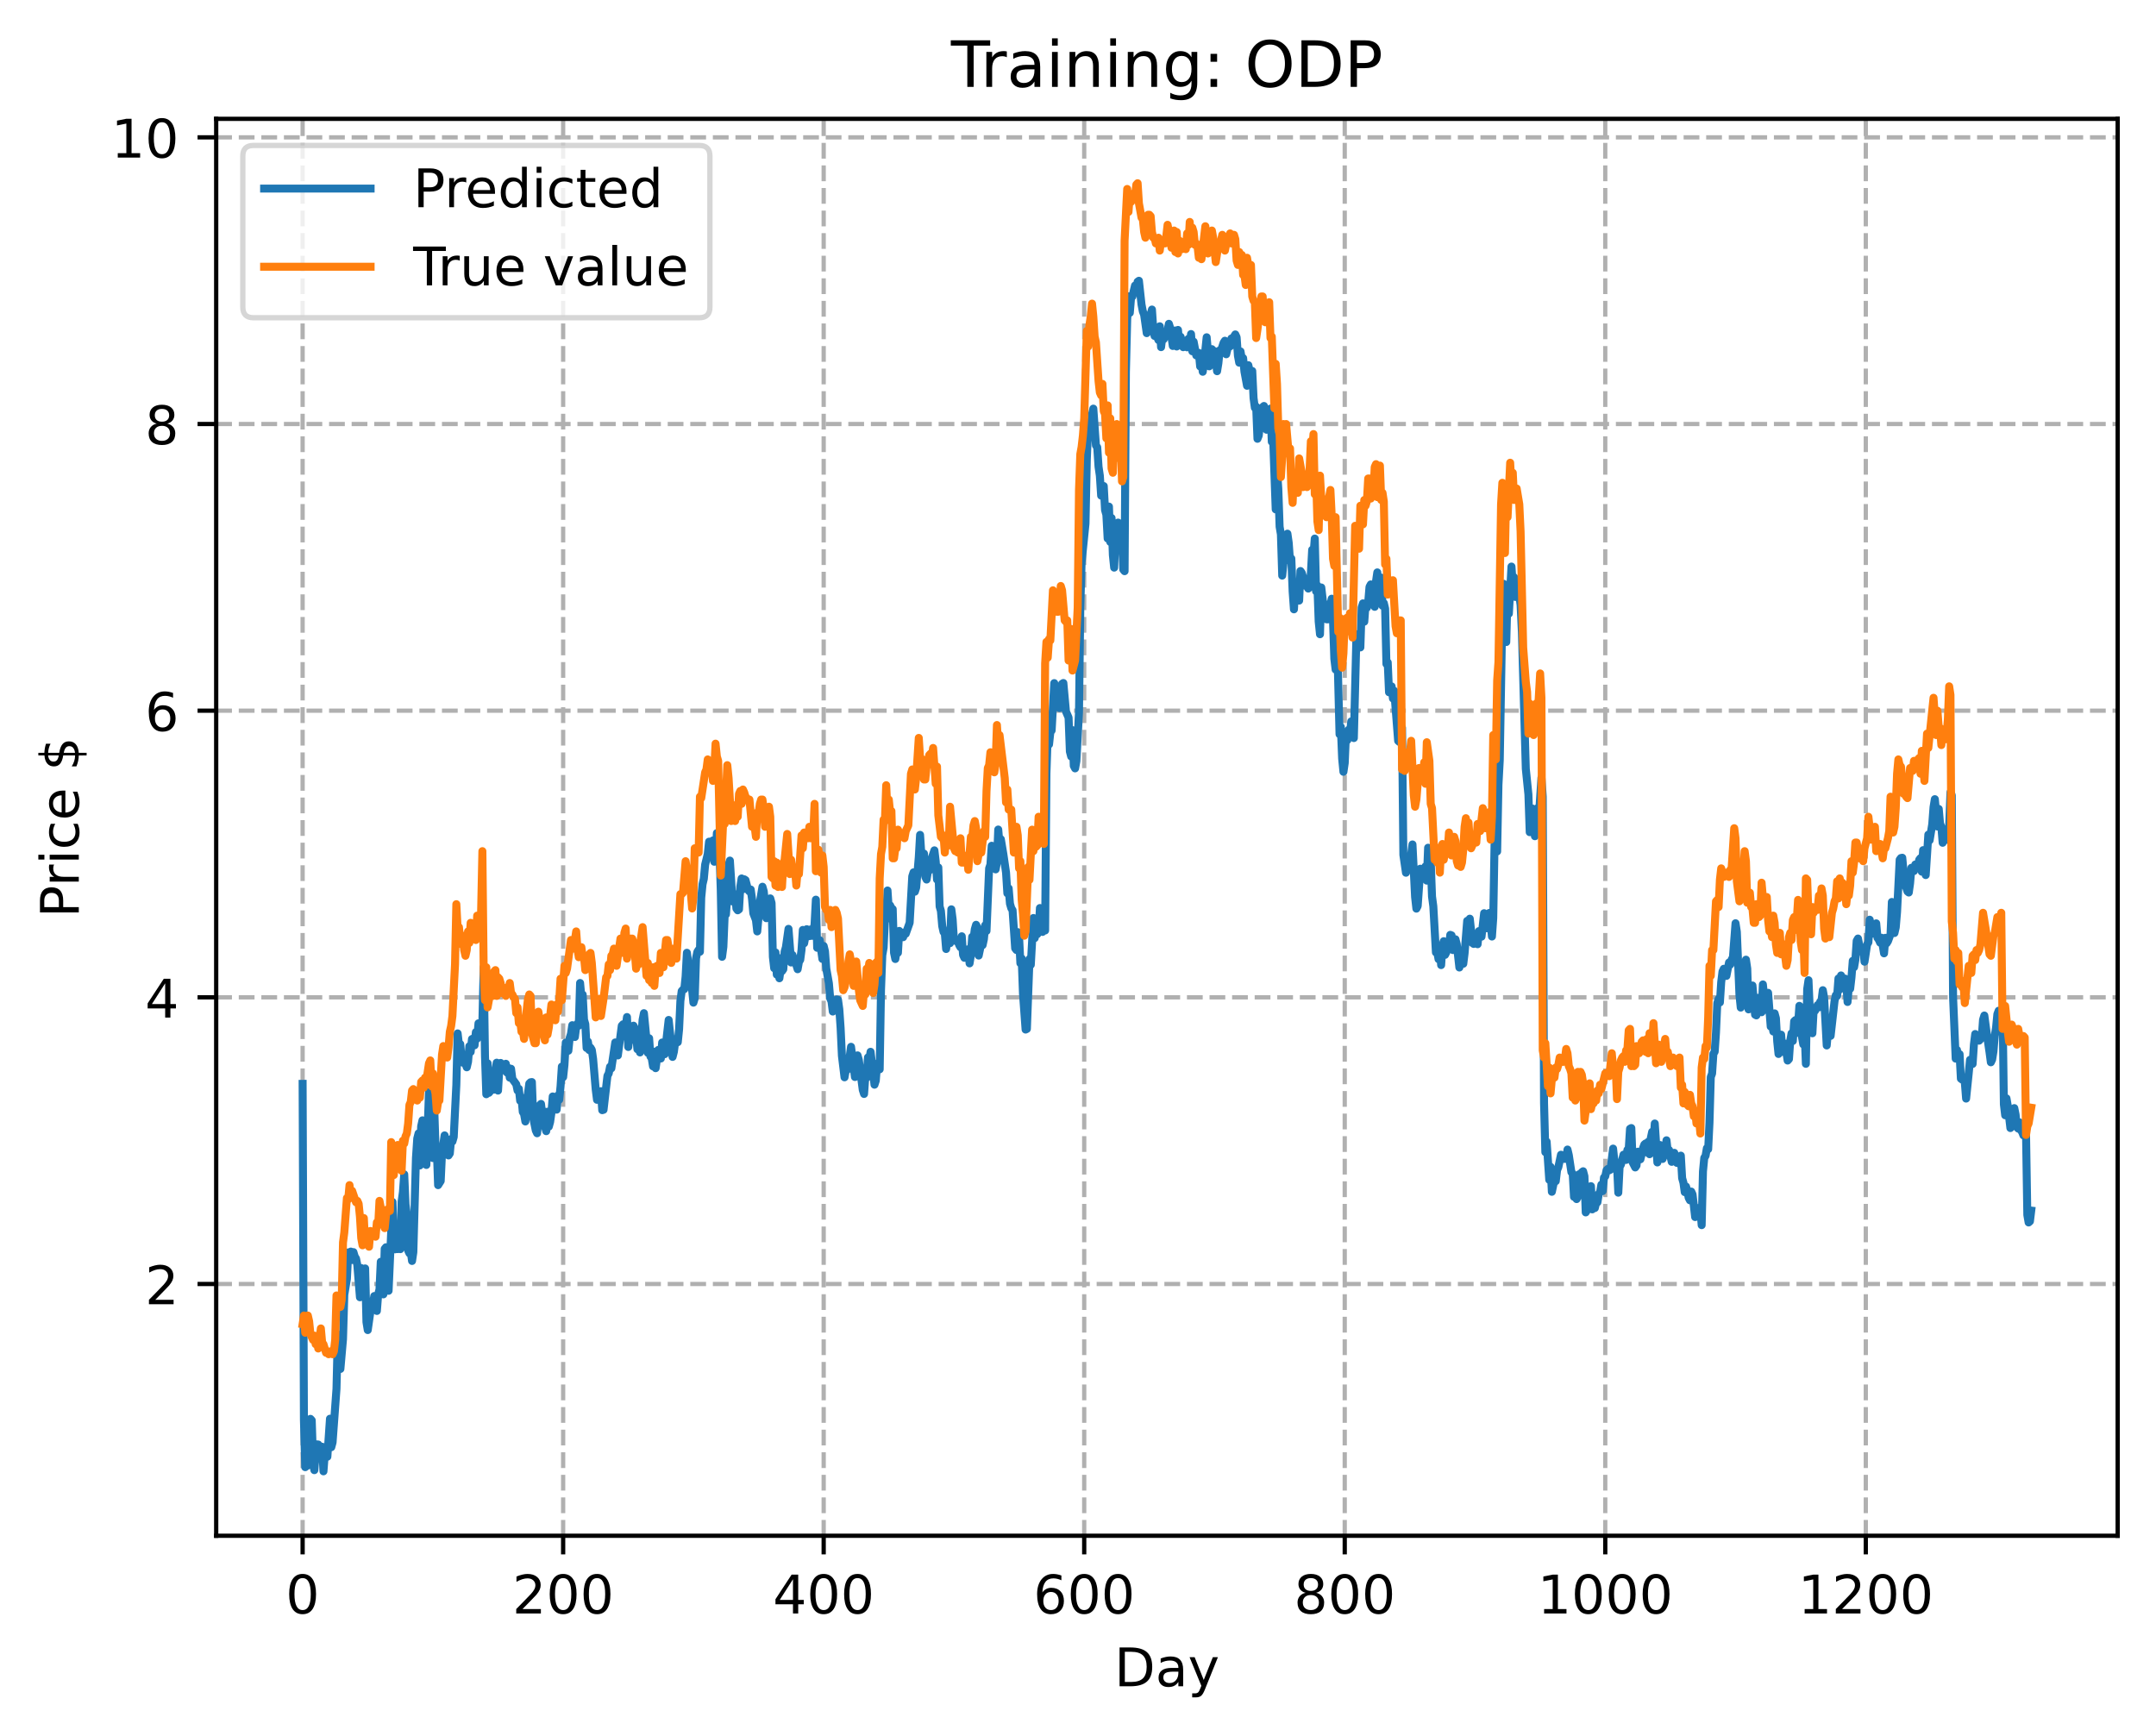 <?xml version="1.0" encoding="utf-8" standalone="no"?>
<!DOCTYPE svg PUBLIC "-//W3C//DTD SVG 1.1//EN"
  "http://www.w3.org/Graphics/SVG/1.1/DTD/svg11.dtd">
<!-- Created with matplotlib (https://matplotlib.org/) -->
<svg height="325.986pt" version="1.1" viewBox="0 0 404.923 325.986" width="404.923pt" xmlns="http://www.w3.org/2000/svg" xmlns:xlink="http://www.w3.org/1999/xlink">
 <defs>
  <style type="text/css">
*{stroke-linecap:butt;stroke-linejoin:round;}
  </style>
 </defs>
 <g id="figure_1">
  <g id="patch_1">
   <path d="M 0 325.986 
L 404.923 325.986 
L 404.923 0 
L 0 0 
z
" style="fill:#ffffff;"/>
  </g>
  <g id="axes_1">
   <g id="patch_2">
    <path d="M 40.603 288.43 
L 397.723 288.43 
L 397.723 22.318 
L 40.603 22.318 
z
" style="fill:#ffffff;"/>
   </g>
   <g id="matplotlib.axis_1">
    <g id="xtick_1">
     <g id="line2d_1">
      <path clip-path="url(#p42f5e8bc56)" d="M 56.836 288.43 
L 56.836 22.318 
" style="fill:none;stroke:#b0b0b0;stroke-dasharray:2.96,1.28;stroke-dashoffset:0;stroke-width:0.8;"/>
     </g>
     <g id="line2d_2">
      <defs>
       <path d="M 0 0 
L 0 3.5 
" id="m8c9134ced8" style="stroke:#000000;stroke-width:0.8;"/>
      </defs>
      <g>
       <use style="stroke:#000000;stroke-width:0.8;" x="56.836" xlink:href="#m8c9134ced8" y="288.43"/>
      </g>
     </g>
     <g id="text_1">
      <!-- 0 -->
      <defs>
       <path d="M 31.781 66.406 
Q 24.172 66.406 20.328 58.906 
Q 16.5 51.422 16.5 36.375 
Q 16.5 21.391 20.328 13.891 
Q 24.172 6.391 31.781 6.391 
Q 39.453 6.391 43.281 13.891 
Q 47.125 21.391 47.125 36.375 
Q 47.125 51.422 43.281 58.906 
Q 39.453 66.406 31.781 66.406 
z
M 31.781 74.219 
Q 44.047 74.219 50.516 64.516 
Q 56.984 54.828 56.984 36.375 
Q 56.984 17.969 50.516 8.266 
Q 44.047 -1.422 31.781 -1.422 
Q 19.531 -1.422 13.062 8.266 
Q 6.594 17.969 6.594 36.375 
Q 6.594 54.828 13.062 64.516 
Q 19.531 74.219 31.781 74.219 
z
" id="DejaVuSans-48"/>
      </defs>
      <g transform="translate(53.655 303.029)scale(0.1 -0.1)">
       <use xlink:href="#DejaVuSans-48"/>
      </g>
     </g>
    </g>
    <g id="xtick_2">
     <g id="line2d_3">
      <path clip-path="url(#p42f5e8bc56)" d="M 105.766 288.43 
L 105.766 22.318 
" style="fill:none;stroke:#b0b0b0;stroke-dasharray:2.96,1.28;stroke-dashoffset:0;stroke-width:0.8;"/>
     </g>
     <g id="line2d_4">
      <g>
       <use style="stroke:#000000;stroke-width:0.8;" x="105.766" xlink:href="#m8c9134ced8" y="288.43"/>
      </g>
     </g>
     <g id="text_2">
      <!-- 200 -->
      <defs>
       <path d="M 19.188 8.297 
L 53.609 8.297 
L 53.609 0 
L 7.328 0 
L 7.328 8.297 
Q 12.938 14.109 22.625 23.891 
Q 32.328 33.688 34.812 36.531 
Q 39.547 41.844 41.422 45.531 
Q 43.312 49.219 43.312 52.781 
Q 43.312 58.594 39.234 62.25 
Q 35.156 65.922 28.609 65.922 
Q 23.969 65.922 18.812 64.312 
Q 13.672 62.703 7.812 59.422 
L 7.812 69.391 
Q 13.766 71.781 18.938 73 
Q 24.125 74.219 28.422 74.219 
Q 39.75 74.219 46.484 68.547 
Q 53.219 62.891 53.219 53.422 
Q 53.219 48.922 51.531 44.891 
Q 49.859 40.875 45.406 35.406 
Q 44.188 33.984 37.641 27.219 
Q 31.109 20.453 19.188 8.297 
z
" id="DejaVuSans-50"/>
      </defs>
      <g transform="translate(96.223 303.029)scale(0.1 -0.1)">
       <use xlink:href="#DejaVuSans-50"/>
       <use x="63.623" xlink:href="#DejaVuSans-48"/>
       <use x="127.246" xlink:href="#DejaVuSans-48"/>
      </g>
     </g>
    </g>
    <g id="xtick_3">
     <g id="line2d_5">
      <path clip-path="url(#p42f5e8bc56)" d="M 154.697 288.43 
L 154.697 22.318 
" style="fill:none;stroke:#b0b0b0;stroke-dasharray:2.96,1.28;stroke-dashoffset:0;stroke-width:0.8;"/>
     </g>
     <g id="line2d_6">
      <g>
       <use style="stroke:#000000;stroke-width:0.8;" x="154.697" xlink:href="#m8c9134ced8" y="288.43"/>
      </g>
     </g>
     <g id="text_3">
      <!-- 400 -->
      <defs>
       <path d="M 37.797 64.312 
L 12.891 25.391 
L 37.797 25.391 
z
M 35.203 72.906 
L 47.609 72.906 
L 47.609 25.391 
L 58.016 25.391 
L 58.016 17.188 
L 47.609 17.188 
L 47.609 0 
L 37.797 0 
L 37.797 17.188 
L 4.891 17.188 
L 4.891 26.703 
z
" id="DejaVuSans-52"/>
      </defs>
      <g transform="translate(145.153 303.029)scale(0.1 -0.1)">
       <use xlink:href="#DejaVuSans-52"/>
       <use x="63.623" xlink:href="#DejaVuSans-48"/>
       <use x="127.246" xlink:href="#DejaVuSans-48"/>
      </g>
     </g>
    </g>
    <g id="xtick_4">
     <g id="line2d_7">
      <path clip-path="url(#p42f5e8bc56)" d="M 203.628 288.43 
L 203.628 22.318 
" style="fill:none;stroke:#b0b0b0;stroke-dasharray:2.96,1.28;stroke-dashoffset:0;stroke-width:0.8;"/>
     </g>
     <g id="line2d_8">
      <g>
       <use style="stroke:#000000;stroke-width:0.8;" x="203.628" xlink:href="#m8c9134ced8" y="288.43"/>
      </g>
     </g>
     <g id="text_4">
      <!-- 600 -->
      <defs>
       <path d="M 33.016 40.375 
Q 26.375 40.375 22.484 35.828 
Q 18.609 31.297 18.609 23.391 
Q 18.609 15.531 22.484 10.953 
Q 26.375 6.391 33.016 6.391 
Q 39.656 6.391 43.531 10.953 
Q 47.406 15.531 47.406 23.391 
Q 47.406 31.297 43.531 35.828 
Q 39.656 40.375 33.016 40.375 
z
M 52.594 71.297 
L 52.594 62.312 
Q 48.875 64.062 45.094 64.984 
Q 41.312 65.922 37.594 65.922 
Q 27.828 65.922 22.672 59.328 
Q 17.531 52.734 16.797 39.406 
Q 19.672 43.656 24.016 45.922 
Q 28.375 48.188 33.594 48.188 
Q 44.578 48.188 50.953 41.516 
Q 57.328 34.859 57.328 23.391 
Q 57.328 12.156 50.688 5.359 
Q 44.047 -1.422 33.016 -1.422 
Q 20.359 -1.422 13.672 8.266 
Q 6.984 17.969 6.984 36.375 
Q 6.984 53.656 15.188 63.938 
Q 23.391 74.219 37.203 74.219 
Q 40.922 74.219 44.703 73.484 
Q 48.484 72.75 52.594 71.297 
z
" id="DejaVuSans-54"/>
      </defs>
      <g transform="translate(194.084 303.029)scale(0.1 -0.1)">
       <use xlink:href="#DejaVuSans-54"/>
       <use x="63.623" xlink:href="#DejaVuSans-48"/>
       <use x="127.246" xlink:href="#DejaVuSans-48"/>
      </g>
     </g>
    </g>
    <g id="xtick_5">
     <g id="line2d_9">
      <path clip-path="url(#p42f5e8bc56)" d="M 252.558 288.43 
L 252.558 22.318 
" style="fill:none;stroke:#b0b0b0;stroke-dasharray:2.96,1.28;stroke-dashoffset:0;stroke-width:0.8;"/>
     </g>
     <g id="line2d_10">
      <g>
       <use style="stroke:#000000;stroke-width:0.8;" x="252.558" xlink:href="#m8c9134ced8" y="288.43"/>
      </g>
     </g>
     <g id="text_5">
      <!-- 800 -->
      <defs>
       <path d="M 31.781 34.625 
Q 24.75 34.625 20.719 30.859 
Q 16.703 27.094 16.703 20.516 
Q 16.703 13.922 20.719 10.156 
Q 24.75 6.391 31.781 6.391 
Q 38.812 6.391 42.859 10.172 
Q 46.922 13.969 46.922 20.516 
Q 46.922 27.094 42.891 30.859 
Q 38.875 34.625 31.781 34.625 
z
M 21.922 38.812 
Q 15.578 40.375 12.031 44.719 
Q 8.5 49.078 8.5 55.328 
Q 8.5 64.062 14.719 69.141 
Q 20.953 74.219 31.781 74.219 
Q 42.672 74.219 48.875 69.141 
Q 55.078 64.062 55.078 55.328 
Q 55.078 49.078 51.531 44.719 
Q 48 40.375 41.703 38.812 
Q 48.828 37.156 52.797 32.312 
Q 56.781 27.484 56.781 20.516 
Q 56.781 9.906 50.312 4.234 
Q 43.844 -1.422 31.781 -1.422 
Q 19.734 -1.422 13.25 4.234 
Q 6.781 9.906 6.781 20.516 
Q 6.781 27.484 10.781 32.312 
Q 14.797 37.156 21.922 38.812 
z
M 18.312 54.391 
Q 18.312 48.734 21.844 45.562 
Q 25.391 42.391 31.781 42.391 
Q 38.141 42.391 41.719 45.562 
Q 45.312 48.734 45.312 54.391 
Q 45.312 60.062 41.719 63.234 
Q 38.141 66.406 31.781 66.406 
Q 25.391 66.406 21.844 63.234 
Q 18.312 60.062 18.312 54.391 
z
" id="DejaVuSans-56"/>
      </defs>
      <g transform="translate(243.015 303.029)scale(0.1 -0.1)">
       <use xlink:href="#DejaVuSans-56"/>
       <use x="63.623" xlink:href="#DejaVuSans-48"/>
       <use x="127.246" xlink:href="#DejaVuSans-48"/>
      </g>
     </g>
    </g>
    <g id="xtick_6">
     <g id="line2d_11">
      <path clip-path="url(#p42f5e8bc56)" d="M 301.489 288.43 
L 301.489 22.318 
" style="fill:none;stroke:#b0b0b0;stroke-dasharray:2.96,1.28;stroke-dashoffset:0;stroke-width:0.8;"/>
     </g>
     <g id="line2d_12">
      <g>
       <use style="stroke:#000000;stroke-width:0.8;" x="301.489" xlink:href="#m8c9134ced8" y="288.43"/>
      </g>
     </g>
     <g id="text_6">
      <!-- 1000 -->
      <defs>
       <path d="M 12.406 8.297 
L 28.516 8.297 
L 28.516 63.922 
L 10.984 60.406 
L 10.984 69.391 
L 28.422 72.906 
L 38.281 72.906 
L 38.281 8.297 
L 54.391 8.297 
L 54.391 0 
L 12.406 0 
z
" id="DejaVuSans-49"/>
      </defs>
      <g transform="translate(288.764 303.029)scale(0.1 -0.1)">
       <use xlink:href="#DejaVuSans-49"/>
       <use x="63.623" xlink:href="#DejaVuSans-48"/>
       <use x="127.246" xlink:href="#DejaVuSans-48"/>
       <use x="190.869" xlink:href="#DejaVuSans-48"/>
      </g>
     </g>
    </g>
    <g id="xtick_7">
     <g id="line2d_13">
      <path clip-path="url(#p42f5e8bc56)" d="M 350.419 288.43 
L 350.419 22.318 
" style="fill:none;stroke:#b0b0b0;stroke-dasharray:2.96,1.28;stroke-dashoffset:0;stroke-width:0.8;"/>
     </g>
     <g id="line2d_14">
      <g>
       <use style="stroke:#000000;stroke-width:0.8;" x="350.419" xlink:href="#m8c9134ced8" y="288.43"/>
      </g>
     </g>
     <g id="text_7">
      <!-- 1200 -->
      <g transform="translate(337.694 303.029)scale(0.1 -0.1)">
       <use xlink:href="#DejaVuSans-49"/>
       <use x="63.623" xlink:href="#DejaVuSans-50"/>
       <use x="127.246" xlink:href="#DejaVuSans-48"/>
       <use x="190.869" xlink:href="#DejaVuSans-48"/>
      </g>
     </g>
    </g>
    <g id="text_8">
     <!-- Day -->
     <defs>
      <path d="M 19.672 64.797 
L 19.672 8.109 
L 31.594 8.109 
Q 46.688 8.109 53.688 14.938 
Q 60.688 21.781 60.688 36.531 
Q 60.688 51.172 53.688 57.984 
Q 46.688 64.797 31.594 64.797 
z
M 9.812 72.906 
L 30.078 72.906 
Q 51.266 72.906 61.172 64.094 
Q 71.094 55.281 71.094 36.531 
Q 71.094 17.672 61.125 8.828 
Q 51.172 0 30.078 0 
L 9.812 0 
z
" id="DejaVuSans-68"/>
      <path d="M 34.281 27.484 
Q 23.391 27.484 19.188 25 
Q 14.984 22.516 14.984 16.5 
Q 14.984 11.719 18.141 8.906 
Q 21.297 6.109 26.703 6.109 
Q 34.188 6.109 38.703 11.406 
Q 43.219 16.703 43.219 25.484 
L 43.219 27.484 
z
M 52.203 31.203 
L 52.203 0 
L 43.219 0 
L 43.219 8.297 
Q 40.141 3.328 35.547 0.953 
Q 30.953 -1.422 24.312 -1.422 
Q 15.922 -1.422 10.953 3.297 
Q 6 8.016 6 15.922 
Q 6 25.141 12.172 29.828 
Q 18.359 34.516 30.609 34.516 
L 43.219 34.516 
L 43.219 35.406 
Q 43.219 41.609 39.141 45 
Q 35.062 48.391 27.688 48.391 
Q 23 48.391 18.547 47.266 
Q 14.109 46.141 10.016 43.891 
L 10.016 52.203 
Q 14.938 54.109 19.578 55.047 
Q 24.219 56 28.609 56 
Q 40.484 56 46.344 49.844 
Q 52.203 43.703 52.203 31.203 
z
" id="DejaVuSans-97"/>
      <path d="M 32.172 -5.078 
Q 28.375 -14.844 24.75 -17.812 
Q 21.141 -20.797 15.094 -20.797 
L 7.906 -20.797 
L 7.906 -13.281 
L 13.188 -13.281 
Q 16.891 -13.281 18.938 -11.516 
Q 21 -9.766 23.484 -3.219 
L 25.094 0.875 
L 2.984 54.688 
L 12.5 54.688 
L 29.594 11.922 
L 46.688 54.688 
L 56.203 54.688 
z
" id="DejaVuSans-121"/>
     </defs>
     <g transform="translate(209.29 316.707)scale(0.1 -0.1)">
      <use xlink:href="#DejaVuSans-68"/>
      <use x="77.002" xlink:href="#DejaVuSans-97"/>
      <use x="138.281" xlink:href="#DejaVuSans-121"/>
     </g>
    </g>
   </g>
   <g id="matplotlib.axis_2">
    <g id="ytick_1">
     <g id="line2d_15">
      <path clip-path="url(#p42f5e8bc56)" d="M 40.603 241.153 
L 397.723 241.153 
" style="fill:none;stroke:#b0b0b0;stroke-dasharray:2.96,1.28;stroke-dashoffset:0;stroke-width:0.8;"/>
     </g>
     <g id="line2d_16">
      <defs>
       <path d="M 0 0 
L -3.5 0 
" id="m008e37a5c5" style="stroke:#000000;stroke-width:0.8;"/>
      </defs>
      <g>
       <use style="stroke:#000000;stroke-width:0.8;" x="40.603" xlink:href="#m008e37a5c5" y="241.153"/>
      </g>
     </g>
     <g id="text_9">
      <!-- 2 -->
      <g transform="translate(27.241 244.953)scale(0.1 -0.1)">
       <use xlink:href="#DejaVuSans-50"/>
      </g>
     </g>
    </g>
    <g id="ytick_2">
     <g id="line2d_17">
      <path clip-path="url(#p42f5e8bc56)" d="M 40.603 187.315 
L 397.723 187.315 
" style="fill:none;stroke:#b0b0b0;stroke-dasharray:2.96,1.28;stroke-dashoffset:0;stroke-width:0.8;"/>
     </g>
     <g id="line2d_18">
      <g>
       <use style="stroke:#000000;stroke-width:0.8;" x="40.603" xlink:href="#m008e37a5c5" y="187.315"/>
      </g>
     </g>
     <g id="text_10">
      <!-- 4 -->
      <g transform="translate(27.241 191.114)scale(0.1 -0.1)">
       <use xlink:href="#DejaVuSans-52"/>
      </g>
     </g>
    </g>
    <g id="ytick_3">
     <g id="line2d_19">
      <path clip-path="url(#p42f5e8bc56)" d="M 40.603 133.477 
L 397.723 133.477 
" style="fill:none;stroke:#b0b0b0;stroke-dasharray:2.96,1.28;stroke-dashoffset:0;stroke-width:0.8;"/>
     </g>
     <g id="line2d_20">
      <g>
       <use style="stroke:#000000;stroke-width:0.8;" x="40.603" xlink:href="#m008e37a5c5" y="133.477"/>
      </g>
     </g>
     <g id="text_11">
      <!-- 6 -->
      <g transform="translate(27.241 137.276)scale(0.1 -0.1)">
       <use xlink:href="#DejaVuSans-54"/>
      </g>
     </g>
    </g>
    <g id="ytick_4">
     <g id="line2d_21">
      <path clip-path="url(#p42f5e8bc56)" d="M 40.603 79.638 
L 397.723 79.638 
" style="fill:none;stroke:#b0b0b0;stroke-dasharray:2.96,1.28;stroke-dashoffset:0;stroke-width:0.8;"/>
     </g>
     <g id="line2d_22">
      <g>
       <use style="stroke:#000000;stroke-width:0.8;" x="40.603" xlink:href="#m008e37a5c5" y="79.638"/>
      </g>
     </g>
     <g id="text_12">
      <!-- 8 -->
      <g transform="translate(27.241 83.438)scale(0.1 -0.1)">
       <use xlink:href="#DejaVuSans-56"/>
      </g>
     </g>
    </g>
    <g id="ytick_5">
     <g id="line2d_23">
      <path clip-path="url(#p42f5e8bc56)" d="M 40.603 25.8 
L 397.723 25.8 
" style="fill:none;stroke:#b0b0b0;stroke-dasharray:2.96,1.28;stroke-dashoffset:0;stroke-width:0.8;"/>
     </g>
     <g id="line2d_24">
      <g>
       <use style="stroke:#000000;stroke-width:0.8;" x="40.603" xlink:href="#m008e37a5c5" y="25.8"/>
      </g>
     </g>
     <g id="text_13">
      <!-- 10 -->
      <g transform="translate(20.878 29.599)scale(0.1 -0.1)">
       <use xlink:href="#DejaVuSans-49"/>
       <use x="63.623" xlink:href="#DejaVuSans-48"/>
      </g>
     </g>
    </g>
    <g id="text_14">
     <!-- Price $ -->
     <defs>
      <path d="M 19.672 64.797 
L 19.672 37.406 
L 32.078 37.406 
Q 38.969 37.406 42.719 40.969 
Q 46.484 44.531 46.484 51.125 
Q 46.484 57.672 42.719 61.234 
Q 38.969 64.797 32.078 64.797 
z
M 9.812 72.906 
L 32.078 72.906 
Q 44.344 72.906 50.609 67.359 
Q 56.891 61.812 56.891 51.125 
Q 56.891 40.328 50.609 34.812 
Q 44.344 29.297 32.078 29.297 
L 19.672 29.297 
L 19.672 0 
L 9.812 0 
z
" id="DejaVuSans-80"/>
      <path d="M 41.109 46.297 
Q 39.594 47.172 37.812 47.578 
Q 36.031 48 33.891 48 
Q 26.266 48 22.188 43.047 
Q 18.109 38.094 18.109 28.812 
L 18.109 0 
L 9.078 0 
L 9.078 54.688 
L 18.109 54.688 
L 18.109 46.188 
Q 20.953 51.172 25.484 53.578 
Q 30.031 56 36.531 56 
Q 37.453 56 38.578 55.875 
Q 39.703 55.766 41.062 55.516 
z
" id="DejaVuSans-114"/>
      <path d="M 9.422 54.688 
L 18.406 54.688 
L 18.406 0 
L 9.422 0 
z
M 9.422 75.984 
L 18.406 75.984 
L 18.406 64.594 
L 9.422 64.594 
z
" id="DejaVuSans-105"/>
      <path d="M 48.781 52.594 
L 48.781 44.188 
Q 44.969 46.297 41.141 47.344 
Q 37.312 48.391 33.406 48.391 
Q 24.656 48.391 19.812 42.844 
Q 14.984 37.312 14.984 27.297 
Q 14.984 17.281 19.812 11.734 
Q 24.656 6.203 33.406 6.203 
Q 37.312 6.203 41.141 7.25 
Q 44.969 8.297 48.781 10.406 
L 48.781 2.094 
Q 45.016 0.344 40.984 -0.531 
Q 36.969 -1.422 32.422 -1.422 
Q 20.062 -1.422 12.781 6.344 
Q 5.516 14.109 5.516 27.297 
Q 5.516 40.672 12.859 48.328 
Q 20.219 56 33.016 56 
Q 37.156 56 41.109 55.141 
Q 45.062 54.297 48.781 52.594 
z
" id="DejaVuSans-99"/>
      <path d="M 56.203 29.594 
L 56.203 25.203 
L 14.891 25.203 
Q 15.484 15.922 20.484 11.062 
Q 25.484 6.203 34.422 6.203 
Q 39.594 6.203 44.453 7.469 
Q 49.312 8.734 54.109 11.281 
L 54.109 2.781 
Q 49.266 0.734 44.188 -0.344 
Q 39.109 -1.422 33.891 -1.422 
Q 20.797 -1.422 13.156 6.188 
Q 5.516 13.812 5.516 26.812 
Q 5.516 40.234 12.766 48.109 
Q 20.016 56 32.328 56 
Q 43.359 56 49.781 48.891 
Q 56.203 41.797 56.203 29.594 
z
M 47.219 32.234 
Q 47.125 39.594 43.094 43.984 
Q 39.062 48.391 32.422 48.391 
Q 24.906 48.391 20.391 44.141 
Q 15.875 39.891 15.188 32.172 
z
" id="DejaVuSans-101"/>
      <path id="DejaVuSans-32"/>
      <path d="M 33.797 -14.703 
L 28.906 -14.703 
L 28.859 0 
Q 23.734 0.094 18.609 1.188 
Q 13.484 2.297 8.297 4.5 
L 8.297 13.281 
Q 13.281 10.156 18.375 8.562 
Q 23.484 6.984 28.906 6.938 
L 28.906 29.203 
Q 18.109 30.953 13.203 35.156 
Q 8.297 39.359 8.297 46.688 
Q 8.297 54.641 13.625 59.219 
Q 18.953 63.812 28.906 64.5 
L 28.906 75.984 
L 33.797 75.984 
L 33.797 64.656 
Q 38.328 64.453 42.578 63.688 
Q 46.828 62.938 50.875 61.625 
L 50.875 53.078 
Q 46.828 55.125 42.547 56.25 
Q 38.281 57.375 33.797 57.562 
L 33.797 36.719 
Q 44.875 35.016 50.094 30.609 
Q 55.328 26.219 55.328 18.609 
Q 55.328 10.359 49.781 5.594 
Q 44.234 0.828 33.797 0.094 
z
M 28.906 37.594 
L 28.906 57.625 
Q 23.25 56.984 20.266 54.391 
Q 17.281 51.812 17.281 47.516 
Q 17.281 43.312 20.031 40.969 
Q 22.797 38.625 28.906 37.594 
z
M 33.797 28.219 
L 33.797 7.078 
Q 39.984 7.906 43.141 10.594 
Q 46.297 13.281 46.297 17.672 
Q 46.297 21.969 43.281 24.5 
Q 40.281 27.047 33.797 28.219 
z
" id="DejaVuSans-36"/>
     </defs>
     <g transform="translate(14.798 172.342)rotate(-90)scale(0.1 -0.1)">
      <use xlink:href="#DejaVuSans-80"/>
      <use x="58.553" xlink:href="#DejaVuSans-114"/>
      <use x="99.666" xlink:href="#DejaVuSans-105"/>
      <use x="127.449" xlink:href="#DejaVuSans-99"/>
      <use x="182.43" xlink:href="#DejaVuSans-101"/>
      <use x="243.953" xlink:href="#DejaVuSans-32"/>
      <use x="275.74" xlink:href="#DejaVuSans-36"/>
     </g>
    </g>
   </g>
   <g id="line2d_25">
    <path clip-path="url(#p42f5e8bc56)" d="M 56.836 203.563 
L 57.081 266.636 
L 57.325 275.554 
L 57.57 275.317 
L 57.814 275.247 
L 58.304 266.482 
L 58.548 266.757 
L 58.793 274.379 
L 59.038 276.114 
L 59.282 272.978 
L 59.527 271.272 
L 59.772 271.299 
L 60.016 273.556 
L 60.261 271.78 
L 60.506 271.714 
L 60.75 276.334 
L 60.995 273.092 
L 61.24 272.659 
L 61.484 273.592 
L 61.974 266.452 
L 62.218 271.804 
L 62.463 270.895 
L 63.197 260.833 
L 63.441 250.661 
L 63.686 255.106 
L 63.931 257.108 
L 64.42 251.517 
L 64.665 243.169 
L 65.154 240.168 
L 65.399 235.22 
L 65.643 235.945 
L 65.888 235.066 
L 66.133 236.644 
L 66.377 235.163 
L 66.622 235.999 
L 66.867 236.373 
L 67.111 237.597 
L 67.601 243.643 
L 67.845 238.162 
L 68.09 239.676 
L 68.335 239.973 
L 68.579 238.229 
L 68.824 248.301 
L 69.069 249.804 
L 69.558 246.378 
L 69.802 244.502 
L 70.047 244.787 
L 70.292 243.415 
L 70.536 244.061 
L 70.781 246.214 
L 71.026 243.084 
L 71.27 242.175 
L 71.515 236.974 
L 71.76 241.898 
L 72.004 243.099 
L 72.249 234.546 
L 72.494 234.249 
L 72.738 241.535 
L 72.983 242.427 
L 73.717 225.739 
L 73.962 233.315 
L 74.206 234.64 
L 74.451 233.353 
L 74.696 234.6 
L 74.94 231.964 
L 75.185 234.606 
L 75.429 225.658 
L 75.674 223.89 
L 75.919 220.552 
L 76.163 226.185 
L 76.408 228.135 
L 76.653 234.864 
L 76.897 235.389 
L 77.142 235.131 
L 77.387 236.825 
L 77.631 235.169 
L 78.121 217.49 
L 78.365 213.818 
L 78.61 212.865 
L 78.855 218.888 
L 79.099 211.523 
L 79.344 210.415 
L 79.589 217.786 
L 79.833 214.011 
L 80.078 218.792 
L 80.567 205.069 
L 80.812 207.208 
L 81.056 210.931 
L 81.301 217.496 
L 81.546 207.884 
L 81.79 215.163 
L 82.035 215.746 
L 82.28 222.587 
L 82.769 221.813 
L 83.014 216.557 
L 83.503 213.242 
L 84.237 217.008 
L 84.482 216.631 
L 84.726 213.933 
L 84.971 214.392 
L 85.216 213.541 
L 85.705 203.774 
L 85.95 194.086 
L 86.194 196.197 
L 86.439 196.088 
L 86.684 198.759 
L 86.928 199.583 
L 87.173 198.161 
L 87.417 199.76 
L 87.662 200.453 
L 87.907 199.403 
L 88.151 196.488 
L 88.396 197.567 
L 88.641 195.149 
L 88.885 195.037 
L 89.13 196.325 
L 89.375 193.84 
L 89.619 195.061 
L 89.864 192.192 
L 90.109 194.089 
L 90.353 193.813 
L 90.598 191.965 
L 90.843 181.642 
L 91.087 198.329 
L 91.332 205.511 
L 91.577 199.699 
L 91.821 205.253 
L 92.066 204.961 
L 92.311 204.033 
L 92.555 203.817 
L 92.8 204.648 
L 93.044 200.948 
L 93.289 199.586 
L 93.534 204.829 
L 93.778 200.781 
L 94.023 199.633 
L 94.268 200.12 
L 94.512 201.025 
L 95.002 199.79 
L 95.246 201.464 
L 95.491 200.569 
L 95.736 202.401 
L 95.98 200.722 
L 96.225 202.632 
L 96.959 203.639 
L 97.204 204.812 
L 97.448 204.491 
L 97.693 206.737 
L 97.938 206.106 
L 98.182 208.825 
L 98.427 209.244 
L 98.672 210.628 
L 98.916 207.273 
L 99.405 203.503 
L 99.65 203.263 
L 99.895 203.225 
L 100.139 209.91 
L 100.629 212.326 
L 100.873 212.841 
L 101.363 207.584 
L 101.607 207.325 
L 101.852 209.364 
L 102.097 208.709 
L 102.341 211.541 
L 102.586 212.451 
L 102.831 208.797 
L 103.075 211.602 
L 103.32 210.712 
L 103.565 209.003 
L 103.809 205.931 
L 104.054 207.801 
L 104.299 207.241 
L 104.543 208.405 
L 104.788 205.741 
L 105.032 206.542 
L 105.277 204.044 
L 105.522 200.317 
L 105.766 202.296 
L 106.011 200.017 
L 106.256 195.811 
L 106.5 197.019 
L 106.745 197.349 
L 106.99 194.961 
L 107.234 194.173 
L 107.479 192.544 
L 107.724 193.442 
L 107.968 194.768 
L 108.213 192.869 
L 108.458 192.244 
L 108.702 192.628 
L 108.947 184.618 
L 109.192 187.266 
L 109.436 186.803 
L 109.681 191.499 
L 109.926 192.348 
L 110.17 196.823 
L 110.415 195.626 
L 110.66 197.217 
L 110.904 196.772 
L 111.149 197.181 
L 111.393 198.871 
L 111.883 204.628 
L 112.127 206.558 
L 112.372 205.257 
L 112.617 206.492 
L 112.861 204.939 
L 113.106 208.503 
L 113.351 208.432 
L 114.085 202.047 
L 114.329 201.605 
L 114.574 200.35 
L 114.819 200.652 
L 115.553 195.786 
L 115.797 196.319 
L 116.042 198.225 
L 116.776 192.648 
L 117.02 192.377 
L 117.265 194.63 
L 117.754 191.013 
L 117.999 196.637 
L 118.244 194.243 
L 118.488 195.359 
L 118.978 192.636 
L 119.222 193.152 
L 119.467 194.401 
L 119.712 197.06 
L 119.956 196.4 
L 120.201 197.661 
L 120.69 191.522 
L 120.935 190.288 
L 121.669 197.736 
L 121.914 194.998 
L 122.158 198.419 
L 122.403 198.766 
L 122.648 200.28 
L 122.892 197.524 
L 123.137 200.617 
L 123.626 197.192 
L 124.115 198.803 
L 124.36 195.798 
L 124.605 196.149 
L 124.849 197.991 
L 125.583 191.56 
L 126.317 198.502 
L 126.562 197.54 
L 126.807 195.708 
L 127.051 195.072 
L 127.296 195.736 
L 127.541 193.302 
L 127.785 188.001 
L 128.03 186.14 
L 128.275 185.862 
L 128.519 185.779 
L 128.764 183.427 
L 129.008 178.943 
L 129.253 180.734 
L 129.498 183.843 
L 129.742 184.388 
L 129.987 185.893 
L 130.232 188.31 
L 130.476 187.501 
L 130.721 179.982 
L 130.966 178.785 
L 131.21 178.398 
L 131.455 178.755 
L 131.7 168.598 
L 131.944 166.08 
L 132.189 165.042 
L 132.434 162.397 
L 132.923 160.404 
L 133.168 158.08 
L 133.412 158.086 
L 133.657 159.367 
L 133.902 157.848 
L 134.146 161.847 
L 134.391 161.091 
L 134.636 156.464 
L 134.88 159.157 
L 135.125 159.911 
L 135.369 167.172 
L 135.614 179.7 
L 135.859 177.832 
L 136.103 171.855 
L 136.348 171.729 
L 136.593 168.09 
L 136.837 162.39 
L 137.082 161.628 
L 137.571 169.303 
L 138.061 167.96 
L 138.305 170.631 
L 138.55 170.966 
L 138.795 170.79 
L 139.039 166.531 
L 139.284 164.987 
L 139.529 167.012 
L 139.773 165.142 
L 140.018 165.299 
L 140.507 167.16 
L 140.752 167.435 
L 140.996 167.065 
L 141.241 168.848 
L 141.486 171.541 
L 141.975 172.806 
L 142.22 174.933 
L 142.709 169.487 
L 143.198 166.54 
L 143.443 167.395 
L 143.932 172.449 
L 144.177 171.552 
L 144.422 169.326 
L 144.666 168.729 
L 144.911 169.608 
L 145.156 179.712 
L 145.4 181.841 
L 145.645 178.88 
L 145.89 183.048 
L 146.134 179.88 
L 146.379 183.734 
L 146.624 181.954 
L 146.868 182.392 
L 147.113 182.04 
L 147.357 178.754 
L 147.602 177.899 
L 148.091 174.451 
L 148.581 180.769 
L 148.825 179.344 
L 149.315 180.686 
L 149.559 181.221 
L 149.804 182.034 
L 150.049 180.649 
L 150.293 180.262 
L 150.538 178.386 
L 150.783 174.653 
L 151.027 177.16 
L 151.517 174.515 
L 151.761 174.963 
L 152.006 175.818 
L 152.251 174.565 
L 152.495 175.76 
L 152.74 174.902 
L 152.984 173.611 
L 153.229 168.967 
L 153.474 178.008 
L 153.718 177.987 
L 153.963 176.588 
L 154.452 180.101 
L 154.697 177.662 
L 154.942 178.67 
L 155.186 181.91 
L 155.676 184.675 
L 155.92 187.493 
L 156.165 188.082 
L 156.41 189.98 
L 156.654 188.848 
L 157.144 187.705 
L 157.388 187.77 
L 157.633 189.554 
L 157.878 193.08 
L 158.122 198.295 
L 158.612 202.334 
L 158.856 200.97 
L 159.101 200.936 
L 159.345 200.197 
L 159.835 196.602 
L 160.569 202.278 
L 160.813 201.198 
L 161.058 198.215 
L 161.303 199.104 
L 162.037 204.698 
L 162.281 205.46 
L 162.526 202.078 
L 162.771 202.417 
L 163.015 198.592 
L 163.26 198.964 
L 163.505 197.542 
L 164.239 203.719 
L 164.483 202.965 
L 164.728 199.811 
L 164.972 199.636 
L 165.217 200.829 
L 165.462 185.975 
L 165.706 179.399 
L 165.951 177.99 
L 166.196 172.964 
L 166.44 172.677 
L 166.685 167.248 
L 166.93 170.927 
L 167.174 170.04 
L 167.419 170.55 
L 167.664 170.746 
L 167.908 178.94 
L 168.153 180.112 
L 168.398 178.599 
L 168.642 178.946 
L 168.887 174.836 
L 169.132 175.322 
L 169.376 175.483 
L 169.621 176.017 
L 169.866 175.118 
L 170.11 175.371 
L 170.844 173.303 
L 171.333 164.585 
L 171.578 163.835 
L 171.823 167.474 
L 172.067 166.71 
L 172.557 161.019 
L 172.801 156.798 
L 173.046 160.524 
L 173.291 161.308 
L 173.535 160.316 
L 173.78 164.687 
L 174.025 165.189 
L 174.269 163.673 
L 174.514 163.518 
L 174.759 161.867 
L 175.493 159.704 
L 175.737 161.774 
L 175.982 165.193 
L 176.227 162.915 
L 176.471 170.246 
L 176.716 171.087 
L 176.96 173.933 
L 177.205 175.024 
L 177.45 175.329 
L 177.694 178.235 
L 177.939 176.424 
L 178.184 176.657 
L 178.428 177.139 
L 178.673 170.783 
L 178.918 172.66 
L 179.162 176.555 
L 179.407 176.587 
L 179.652 176.807 
L 179.896 176.527 
L 180.141 177.485 
L 180.386 177.906 
L 180.63 175.845 
L 180.875 179.359 
L 181.12 179.888 
L 181.364 178.932 
L 181.854 178.28 
L 182.098 180.934 
L 182.343 179.398 
L 182.588 175.946 
L 182.832 176.399 
L 183.077 174.52 
L 183.321 173.689 
L 183.566 174.18 
L 183.811 179.468 
L 184.3 177.132 
L 184.545 177.509 
L 184.789 176.379 
L 185.034 173.768 
L 185.279 174.847 
L 185.768 163.094 
L 186.013 162.383 
L 186.257 158.844 
L 186.502 162.429 
L 186.991 163.28 
L 187.236 161.984 
L 187.481 155.798 
L 187.725 158.688 
L 187.97 157.61 
L 188.459 160.515 
L 188.948 163.895 
L 189.193 167.774 
L 189.438 166.839 
L 189.682 169.718 
L 189.927 170.569 
L 190.172 170.957 
L 190.661 178.108 
L 190.906 178.429 
L 191.15 175.065 
L 191.395 175.934 
L 191.64 180.908 
L 191.884 180.007 
L 192.129 186.641 
L 192.618 193.365 
L 192.863 193.245 
L 193.352 180.108 
L 193.597 181.206 
L 194.086 172.414 
L 194.331 176.192 
L 194.575 174.52 
L 194.82 175.452 
L 195.065 174.963 
L 195.309 170.541 
L 195.799 175.026 
L 196.043 171.286 
L 196.288 174.761 
L 196.533 145.236 
L 196.777 137.989 
L 197.022 139.812 
L 197.267 137.517 
L 197.511 137.195 
L 198.001 128.298 
L 198.245 130.812 
L 198.49 129.928 
L 198.735 132.241 
L 198.979 132.991 
L 199.224 132.9 
L 199.469 128.433 
L 199.713 128.279 
L 200.203 133.635 
L 200.692 134.772 
L 200.936 141.146 
L 201.181 142.082 
L 201.426 137.133 
L 201.67 143.839 
L 201.915 144.31 
L 202.16 142.958 
L 202.649 133.77 
L 202.894 114.006 
L 203.138 105.587 
L 203.872 98.336 
L 204.117 86.236 
L 204.362 80.328 
L 204.606 81.965 
L 205.096 77.826 
L 205.34 76.748 
L 205.83 83.648 
L 206.074 84.007 
L 206.319 87.668 
L 206.563 89.334 
L 206.808 93.08 
L 207.053 93.174 
L 207.297 91.285 
L 207.542 95.806 
L 207.787 96.673 
L 208.031 101.144 
L 208.276 95.145 
L 208.521 101.787 
L 208.765 97.285 
L 209.01 104.254 
L 209.255 106.606 
L 209.499 100.595 
L 209.744 101.886 
L 209.989 98.15 
L 210.233 99.215 
L 210.478 102.959 
L 210.723 100.265 
L 210.967 106.978 
L 211.212 107.275 
L 211.457 69.877 
L 211.701 59.99 
L 211.946 55.656 
L 212.191 58.759 
L 212.435 55.775 
L 212.68 55.69 
L 213.169 53.629 
L 213.414 54.435 
L 213.658 52.911 
L 213.903 52.733 
L 214.392 57.205 
L 214.637 58.48 
L 214.882 59.119 
L 215.371 62.568 
L 215.616 61.234 
L 215.86 59.23 
L 216.105 59.075 
L 216.35 58.136 
L 216.594 61.725 
L 216.839 63.093 
L 217.084 62.768 
L 217.573 63.865 
L 217.818 61.281 
L 218.062 65.197 
L 218.307 63.187 
L 218.551 63.719 
L 218.796 63.253 
L 219.041 63.158 
L 219.53 60.813 
L 219.775 61.599 
L 220.264 64.976 
L 220.509 64.492 
L 220.753 62.066 
L 220.998 65.075 
L 221.243 61.968 
L 221.487 64.784 
L 221.732 63.242 
L 222.221 65.204 
L 222.466 64.368 
L 222.955 65.233 
L 223.2 63.634 
L 223.445 65.186 
L 223.689 62.735 
L 223.934 65.976 
L 224.179 64.174 
L 224.668 66.749 
L 224.912 66.303 
L 225.157 66.275 
L 225.402 68.824 
L 225.646 67.911 
L 225.891 69.821 
L 226.136 68.102 
L 226.625 63.342 
L 227.114 68.799 
L 227.359 66.579 
L 227.604 65.574 
L 227.848 65.867 
L 228.093 65.942 
L 228.582 69.718 
L 228.827 68.207 
L 229.072 65.795 
L 229.316 65.865 
L 229.806 64.371 
L 230.05 63.994 
L 230.295 66.535 
L 230.784 64.512 
L 231.029 65.052 
L 231.273 63.57 
L 231.518 64.684 
L 231.763 63.204 
L 232.007 62.81 
L 232.252 63.343 
L 232.497 66.815 
L 232.741 68.118 
L 232.986 66.002 
L 233.231 67.457 
L 233.475 67.252 
L 233.72 69.785 
L 234.209 72.456 
L 234.454 68.588 
L 234.943 70.839 
L 235.188 69.674 
L 235.433 74.763 
L 235.677 76.583 
L 235.922 76.367 
L 236.167 82.41 
L 236.411 81.803 
L 236.9 77.075 
L 237.145 76.465 
L 237.39 76.249 
L 237.634 79.799 
L 237.879 80.71 
L 238.124 77.935 
L 238.368 77.042 
L 238.613 76.742 
L 238.858 82.968 
L 239.102 82.02 
L 239.592 95.67 
L 239.836 88.263 
L 240.081 91.794 
L 240.326 98.921 
L 240.57 100.359 
L 240.815 108.105 
L 241.549 100.743 
L 241.794 100.231 
L 242.038 101.966 
L 242.283 105.359 
L 242.527 104.901 
L 242.772 111.076 
L 243.017 114.44 
L 243.261 110.496 
L 243.506 112.475 
L 243.751 111.875 
L 243.995 112.799 
L 244.24 107.245 
L 244.485 107.578 
L 244.729 108.373 
L 244.974 109.954 
L 245.219 109.733 
L 245.708 110.541 
L 245.953 110.302 
L 246.197 107.733 
L 246.442 103.258 
L 246.687 104.226 
L 246.931 101.152 
L 247.176 111.055 
L 247.421 109.964 
L 247.665 116.728 
L 247.91 119.118 
L 248.155 110.338 
L 248.644 114.499 
L 248.888 114.541 
L 249.133 116.315 
L 249.378 116.325 
L 249.622 113.453 
L 249.867 113.604 
L 250.112 112.445 
L 250.356 116.43 
L 250.601 123.727 
L 250.846 125.76 
L 251.09 118.555 
L 251.58 137.904 
L 251.824 136.519 
L 252.069 142.451 
L 252.314 144.953 
L 252.558 143.291 
L 252.803 137.486 
L 253.048 139.019 
L 253.292 137.053 
L 253.537 137.749 
L 253.782 135.489 
L 254.271 138.62 
L 254.76 119.121 
L 255.005 121.692 
L 255.249 121.266 
L 255.494 121.594 
L 255.739 114.077 
L 255.983 113.319 
L 256.228 116.76 
L 256.473 113.403 
L 256.717 114.148 
L 256.962 113.137 
L 257.207 110.216 
L 257.451 109.76 
L 257.696 113.242 
L 257.941 113.344 
L 258.185 113.969 
L 258.43 109.183 
L 258.675 107.504 
L 258.919 112.889 
L 259.409 108.475 
L 259.653 113.766 
L 259.898 113.266 
L 260.143 114.305 
L 260.387 124.704 
L 260.632 124.418 
L 260.876 130.019 
L 261.121 129.093 
L 261.366 128.911 
L 261.61 131.183 
L 261.855 129.753 
L 262.589 139.14 
L 262.834 139.358 
L 263.078 136.41 
L 263.323 136.71 
L 263.568 160.557 
L 264.057 163.911 
L 264.302 161.972 
L 264.546 161.136 
L 264.791 162.276 
L 265.28 158.599 
L 265.77 168.467 
L 266.014 170.653 
L 266.259 170.169 
L 266.748 163.157 
L 266.993 163.776 
L 267.237 163.871 
L 267.482 164.71 
L 267.727 162.719 
L 267.971 165.394 
L 268.216 159.215 
L 268.461 159.804 
L 268.705 161.724 
L 268.95 168.376 
L 269.195 170.209 
L 269.684 178.882 
L 269.929 178.797 
L 270.173 180.144 
L 270.418 178.247 
L 270.663 181.259 
L 270.907 177.563 
L 271.152 176.769 
L 271.397 179.338 
L 271.641 178.861 
L 271.886 177.665 
L 272.131 178 
L 272.375 175.579 
L 272.62 175.671 
L 272.864 178.431 
L 273.354 176.41 
L 273.598 177.345 
L 274.088 181.71 
L 274.332 179.486 
L 274.577 180.776 
L 274.822 181.011 
L 275.066 179.039 
L 275.556 172.946 
L 275.8 174.096 
L 276.045 172.54 
L 276.534 177.102 
L 276.779 177.282 
L 277.024 176.03 
L 277.513 177.335 
L 277.758 174.875 
L 278.247 175.919 
L 278.736 171.512 
L 278.981 174.011 
L 279.225 174.341 
L 279.47 173.393 
L 279.715 171.464 
L 279.959 173.201 
L 280.204 175.891 
L 280.449 172.445 
L 280.693 158.603 
L 280.938 158.026 
L 281.183 159.915 
L 281.427 147.38 
L 281.672 142.78 
L 282.161 114.83 
L 282.406 109.641 
L 282.651 113.986 
L 282.895 120.586 
L 283.14 111.456 
L 283.385 115.251 
L 283.874 106.41 
L 284.118 109.864 
L 284.363 108.413 
L 284.608 112.118 
L 285.097 110.867 
L 285.342 111.799 
L 285.586 113.635 
L 285.831 118.714 
L 286.565 144.395 
L 287.054 149.205 
L 287.299 156.293 
L 287.544 152.63 
L 287.788 151.847 
L 288.278 157.052 
L 288.522 156.261 
L 288.767 151.774 
L 289.012 153.509 
L 289.501 146.082 
L 289.746 149.652 
L 289.99 207.117 
L 290.235 216.394 
L 290.479 214.42 
L 290.969 221.588 
L 291.213 219.144 
L 291.458 223.836 
L 291.947 221.516 
L 292.192 221.845 
L 292.437 219.76 
L 292.681 219.189 
L 293.171 216.876 
L 293.66 217.65 
L 294.149 217.654 
L 294.394 215.901 
L 294.639 216.938 
L 295.128 220.15 
L 295.373 220.427 
L 295.617 224.791 
L 295.862 223.395 
L 296.106 225.205 
L 296.351 224.733 
L 296.596 220.533 
L 296.84 220.711 
L 297.085 220.165 
L 297.33 219.979 
L 297.574 220.903 
L 297.819 227.705 
L 298.064 227.315 
L 298.308 226.557 
L 298.553 225.162 
L 298.798 222.774 
L 299.042 227.135 
L 299.287 226.719 
L 299.532 226.887 
L 299.776 225.887 
L 300.021 225.81 
L 300.266 224.222 
L 300.51 223.936 
L 300.755 222.496 
L 301 223.705 
L 301.244 221.171 
L 301.489 220.92 
L 301.734 219.769 
L 301.978 219.539 
L 302.223 219.802 
L 302.467 219.672 
L 302.957 215.722 
L 303.201 218.082 
L 303.446 219.212 
L 303.691 218.635 
L 303.935 224.002 
L 304.18 219.149 
L 304.425 218.739 
L 304.914 216.869 
L 305.159 216.803 
L 305.403 217.849 
L 305.648 215.965 
L 305.893 215.79 
L 306.137 211.998 
L 306.382 211.863 
L 306.627 218.304 
L 307.116 219.261 
L 307.361 218.899 
L 307.605 216.307 
L 307.85 216.684 
L 308.094 217.73 
L 308.584 215.623 
L 308.828 214.96 
L 309.073 214.755 
L 309.318 216.451 
L 309.562 214.444 
L 309.807 216.778 
L 310.052 213.696 
L 310.296 212.568 
L 310.541 214.909 
L 310.786 211.009 
L 311.275 218.324 
L 311.764 215.047 
L 312.009 215.646 
L 312.254 217.667 
L 312.743 216.283 
L 312.988 214.161 
L 313.232 216.314 
L 313.477 215.988 
L 313.966 218.208 
L 314.455 216.516 
L 314.7 217.83 
L 314.945 218.409 
L 315.189 218.072 
L 315.434 218.569 
L 315.679 217.045 
L 315.923 221.263 
L 316.168 222.132 
L 316.413 223.899 
L 316.657 222.843 
L 316.902 223.626 
L 317.147 224.953 
L 317.391 225.433 
L 317.636 223.792 
L 317.881 224.332 
L 318.37 228.581 
L 318.615 227.019 
L 318.859 228.429 
L 319.104 226.857 
L 319.349 227.055 
L 319.593 230.098 
L 319.838 220.006 
L 320.082 217.461 
L 320.327 217.085 
L 320.572 215.641 
L 320.816 215.835 
L 321.061 210.868 
L 321.306 202.281 
L 321.55 201.621 
L 321.795 197.92 
L 322.04 197.507 
L 322.284 193.913 
L 322.529 188.395 
L 322.774 187.606 
L 323.018 188.273 
L 323.263 184.469 
L 323.508 182.455 
L 323.752 181.95 
L 323.997 182.964 
L 324.242 183.29 
L 324.731 180.774 
L 324.976 181.161 
L 325.22 180.22 
L 325.465 179.786 
L 325.954 173.399 
L 326.199 175.007 
L 326.688 186.854 
L 326.933 189.237 
L 327.177 185.996 
L 327.422 186.841 
L 327.667 184.506 
L 327.911 180.24 
L 328.156 181.919 
L 328.401 189.573 
L 328.89 185.499 
L 329.135 185.09 
L 329.624 190.57 
L 329.869 190.704 
L 330.113 187.404 
L 330.358 188.036 
L 330.603 189.82 
L 330.847 190.109 
L 331.092 184.887 
L 331.581 189.657 
L 331.826 188.797 
L 332.07 186.464 
L 332.56 192.804 
L 332.804 192.165 
L 333.049 193.731 
L 333.294 190.325 
L 333.538 191.233 
L 333.783 195.587 
L 334.028 197.95 
L 334.272 195.348 
L 334.517 194.321 
L 334.762 197.549 
L 335.006 196.946 
L 335.251 195.997 
L 335.74 199.185 
L 335.985 198.913 
L 336.23 195.457 
L 336.474 194.076 
L 336.719 195.513 
L 336.964 191.812 
L 337.208 191.587 
L 337.453 193.993 
L 337.698 192.514 
L 337.942 188.912 
L 338.187 189.184 
L 338.431 194.75 
L 338.676 196.148 
L 338.921 193.549 
L 339.165 199.797 
L 339.41 185.775 
L 339.655 184.098 
L 339.899 189.591 
L 340.144 190.622 
L 340.389 194.06 
L 340.633 189.448 
L 340.878 189.848 
L 341.367 188.772 
L 341.612 189.199 
L 341.857 188.138 
L 342.101 187.926 
L 342.346 185.972 
L 342.591 187.337 
L 343.08 196.353 
L 343.325 193.545 
L 343.569 192.477 
L 343.814 194.549 
L 344.548 188.014 
L 344.792 186.912 
L 345.037 187.047 
L 345.282 183.768 
L 345.526 185.856 
L 345.771 183.199 
L 346.016 184.313 
L 346.26 184.155 
L 346.505 183.788 
L 346.75 184.71 
L 346.994 188.185 
L 347.239 185.158 
L 347.484 185.707 
L 347.728 183.578 
L 347.973 180.449 
L 348.218 181.651 
L 348.462 180.252 
L 348.707 176.705 
L 348.952 176.27 
L 349.441 178.693 
L 349.93 178.067 
L 350.175 180.619 
L 350.664 177.395 
L 350.909 176.988 
L 351.153 172.732 
L 351.643 175.362 
L 351.887 175.312 
L 352.132 174.028 
L 352.377 173.419 
L 352.621 176.149 
L 352.866 176.488 
L 353.111 177.045 
L 353.355 176.117 
L 353.845 179.052 
L 354.089 176.138 
L 354.334 177.159 
L 354.579 176.768 
L 355.068 175.434 
L 355.313 169.402 
L 355.557 174.084 
L 355.802 175.237 
L 356.046 174.168 
L 356.291 171.286 
L 356.78 161.467 
L 357.025 161.147 
L 357.27 161.094 
L 357.759 166.298 
L 358.004 166.675 
L 358.248 167.424 
L 358.493 167.626 
L 358.738 165.891 
L 358.982 162.984 
L 359.472 163.59 
L 359.716 162.367 
L 360.206 162.589 
L 360.45 161.476 
L 360.695 161.169 
L 360.94 163.713 
L 361.184 159.668 
L 361.674 164.349 
L 362.163 156.757 
L 362.407 157.823 
L 362.897 154.799 
L 363.141 151.591 
L 363.386 150.094 
L 363.875 155.23 
L 364.12 151.93 
L 364.365 154.688 
L 364.609 155.29 
L 364.854 158.283 
L 365.099 155.962 
L 365.343 157.753 
L 365.588 157.52 
L 365.833 157.752 
L 366.077 155.153 
L 366.322 148.798 
L 366.567 149.351 
L 366.811 187.272 
L 367.301 198.823 
L 367.545 197.192 
L 367.79 198.746 
L 368.034 197.982 
L 368.279 202.588 
L 368.524 202.767 
L 368.768 202.471 
L 369.013 203.234 
L 369.258 206.328 
L 369.747 201.586 
L 369.992 199.048 
L 370.481 199.825 
L 370.726 196.145 
L 370.97 194.201 
L 371.215 194.797 
L 371.46 194.778 
L 371.704 195.448 
L 372.194 194.894 
L 372.438 191.523 
L 372.683 190.727 
L 373.172 194.378 
L 373.662 197.668 
L 373.906 199.513 
L 374.151 198.986 
L 374.395 197.462 
L 374.64 194.536 
L 374.885 193.006 
L 375.129 190.475 
L 375.374 189.826 
L 375.863 190.925 
L 376.108 189.53 
L 376.353 207.414 
L 376.597 209.464 
L 376.842 206.287 
L 377.087 207.701 
L 377.576 211.86 
L 378.065 208.447 
L 378.31 208.118 
L 378.555 209.35 
L 378.799 211.709 
L 379.044 211.96 
L 379.289 210.792 
L 379.533 212.269 
L 379.778 212.597 
L 380.022 213.232 
L 380.267 212.781 
L 380.512 212.872 
L 380.756 228.189 
L 381.001 229.595 
L 381.246 229.376 
L 381.49 227.366 
L 381.49 227.366 
" style="fill:none;stroke:#1f77b4;stroke-linecap:square;stroke-width:1.5;"/>
   </g>
   <g id="line2d_26">
    <path clip-path="url(#p42f5e8bc56)" d="M 56.836 248.691 
L 57.081 247.076 
L 57.325 250.306 
L 57.57 249.229 
L 57.814 247.076 
L 58.059 248.152 
L 58.304 250.575 
L 58.793 251.652 
L 59.038 250.844 
L 59.282 252.459 
L 59.527 251.921 
L 59.772 253.267 
L 60.261 249.498 
L 60.506 252.19 
L 60.75 252.459 
L 61.24 254.075 
L 61.484 253.805 
L 61.729 254.344 
L 61.974 253.805 
L 62.218 253.805 
L 62.463 254.344 
L 62.708 253.805 
L 62.952 251.652 
L 63.197 243.307 
L 63.441 244.922 
L 63.686 244.384 
L 63.931 245.46 
L 64.175 244.114 
L 64.42 233.347 
L 64.665 231.462 
L 65.154 225.002 
L 65.399 225.271 
L 65.643 222.579 
L 65.888 224.733 
L 66.133 223.656 
L 66.867 225.809 
L 67.111 225.54 
L 67.356 226.079 
L 67.601 228.501 
L 67.845 232.539 
L 68.09 233.885 
L 68.335 228.77 
L 68.579 233.616 
L 68.824 232.539 
L 69.069 232.808 
L 69.313 234.154 
L 69.558 231.193 
L 69.802 232.001 
L 70.047 231.462 
L 70.292 231.732 
L 70.536 232.27 
L 70.781 229.578 
L 71.026 230.116 
L 71.27 225.54 
L 72.249 230.655 
L 72.494 228.232 
L 72.738 227.155 
L 72.983 227.155 
L 73.228 227.425 
L 73.472 214.503 
L 73.962 220.695 
L 74.206 218.003 
L 74.451 216.926 
L 74.696 215.042 
L 74.94 217.734 
L 75.185 215.311 
L 75.429 219.887 
L 75.674 214.234 
L 75.919 214.773 
L 76.163 213.427 
L 76.408 212.888 
L 76.653 211.004 
L 76.897 207.504 
L 77.142 206.966 
L 77.387 204.812 
L 77.631 204.543 
L 77.876 205.889 
L 78.121 206.428 
L 78.365 206.697 
L 78.61 205.889 
L 78.855 206.158 
L 79.099 203.197 
L 79.344 202.928 
L 79.589 204.274 
L 79.833 202.39 
L 80.078 202.928 
L 80.567 199.698 
L 80.812 199.159 
L 81.056 204.005 
L 81.301 201.582 
L 81.546 204.274 
L 81.79 205.351 
L 82.035 208.581 
L 82.28 206.966 
L 82.524 206.697 
L 83.014 198.083 
L 83.258 196.467 
L 83.748 197.544 
L 83.992 198.621 
L 84.237 196.737 
L 84.482 193.776 
L 84.726 192.699 
L 84.971 190.814 
L 85.46 181.124 
L 85.705 169.818 
L 85.95 174.394 
L 86.194 174.125 
L 86.439 176.547 
L 86.684 177.355 
L 86.928 175.74 
L 87.173 178.432 
L 87.417 179.508 
L 87.662 178.432 
L 87.907 174.932 
L 88.151 177.086 
L 88.396 173.317 
L 88.641 173.855 
L 88.885 176.278 
L 89.13 174.125 
L 89.375 176.547 
L 89.619 171.971 
L 89.864 174.932 
L 90.109 173.855 
L 90.353 171.433 
L 90.598 159.857 
L 90.843 182.47 
L 91.087 187.853 
L 91.332 181.662 
L 91.577 189.199 
L 92.066 186.507 
L 92.311 186.507 
L 92.555 187.046 
L 92.8 182.47 
L 93.044 182.2 
L 93.289 187.046 
L 93.534 183.546 
L 93.778 183.815 
L 94.023 184.623 
L 94.268 186.507 
L 94.512 185.969 
L 94.757 185.969 
L 95.002 187.046 
L 95.246 185.431 
L 95.491 185.969 
L 95.736 184.623 
L 95.98 186.507 
L 96.225 186.777 
L 96.47 187.315 
L 96.714 187.584 
L 96.959 190.276 
L 97.204 189.199 
L 97.448 192.16 
L 97.693 191.622 
L 97.938 193.776 
L 98.182 193.506 
L 98.427 195.122 
L 98.916 189.738 
L 99.161 187.584 
L 99.405 186.777 
L 99.65 187.046 
L 99.895 194.045 
L 100.384 195.929 
L 100.629 195.929 
L 101.118 190.007 
L 101.363 191.622 
L 101.607 192.16 
L 101.852 192.968 
L 102.341 195.391 
L 102.586 191.084 
L 102.831 194.314 
L 103.075 192.968 
L 103.565 188.661 
L 103.809 190.814 
L 104.054 191.084 
L 104.299 191.622 
L 104.543 188.661 
L 104.788 190.007 
L 105.032 187.853 
L 105.277 183.815 
L 105.522 187.853 
L 106.011 181.393 
L 106.256 182.739 
L 106.5 181.931 
L 107.234 176.547 
L 107.479 178.162 
L 107.724 178.162 
L 108.213 174.932 
L 108.458 178.162 
L 108.702 179.778 
L 108.947 178.432 
L 109.192 177.893 
L 109.436 179.778 
L 109.681 179.778 
L 109.926 182.2 
L 110.17 180.047 
L 110.415 180.585 
L 110.66 179.239 
L 110.904 178.97 
L 111.149 180.854 
L 111.883 191.084 
L 112.127 189.738 
L 112.372 189.199 
L 112.617 187.584 
L 112.861 190.814 
L 113.351 187.584 
L 113.84 183.546 
L 114.085 183.277 
L 114.329 181.124 
L 114.574 182.2 
L 114.819 179.508 
L 115.063 179.239 
L 115.308 178.162 
L 115.553 180.316 
L 115.797 181.393 
L 116.531 176.278 
L 116.776 176.547 
L 117.02 178.97 
L 117.265 175.201 
L 117.51 174.394 
L 117.754 180.047 
L 117.999 177.893 
L 118.244 178.432 
L 118.488 176.278 
L 118.733 176.278 
L 118.978 177.086 
L 119.222 178.97 
L 119.467 181.931 
L 119.712 180.854 
L 119.956 181.124 
L 120.201 177.355 
L 120.69 174.125 
L 121.424 183.277 
L 121.669 180.854 
L 121.914 184.085 
L 122.158 183.277 
L 122.403 184.623 
L 122.648 181.662 
L 122.892 185.161 
L 123.137 181.931 
L 123.381 181.393 
L 123.871 182.739 
L 124.115 178.97 
L 124.36 179.508 
L 124.605 181.662 
L 125.094 176.547 
L 125.339 176.547 
L 125.828 179.508 
L 126.073 180.854 
L 126.317 178.97 
L 126.562 178.162 
L 126.807 178.701 
L 127.051 180.047 
L 127.785 167.933 
L 128.03 167.933 
L 128.275 167.664 
L 128.764 161.742 
L 129.008 163.357 
L 129.253 166.856 
L 129.498 166.049 
L 129.742 167.664 
L 129.987 170.625 
L 130.232 168.472 
L 130.476 159.319 
L 130.721 159.857 
L 130.966 159.319 
L 131.21 160.127 
L 131.455 149.628 
L 131.7 149.897 
L 132.434 145.052 
L 132.678 144.514 
L 132.923 142.629 
L 133.168 142.898 
L 133.412 143.975 
L 133.657 143.706 
L 133.902 146.667 
L 134.146 144.514 
L 134.391 139.668 
L 134.636 142.091 
L 134.88 142.898 
L 135.369 164.434 
L 135.859 153.397 
L 136.103 154.743 
L 136.593 143.706 
L 136.837 146.129 
L 137.327 154.204 
L 137.571 153.128 
L 137.816 151.243 
L 138.061 154.204 
L 138.305 153.128 
L 138.55 153.397 
L 138.795 149.09 
L 139.039 148.551 
L 139.284 150.974 
L 139.529 148.282 
L 139.773 148.821 
L 140.018 149.628 
L 140.263 149.897 
L 140.507 150.436 
L 140.752 150.167 
L 141.241 155.281 
L 141.73 155.281 
L 141.975 157.166 
L 142.22 152.589 
L 142.464 152.858 
L 142.709 150.974 
L 142.954 150.167 
L 143.198 150.167 
L 143.443 152.051 
L 143.688 155.281 
L 143.932 154.204 
L 144.422 151.512 
L 144.666 153.397 
L 144.911 164.703 
L 145.156 164.972 
L 145.4 161.742 
L 145.645 166.318 
L 145.89 162.011 
L 146.134 166.587 
L 146.379 165.241 
L 146.624 164.703 
L 146.868 166.587 
L 147.113 162.28 
L 147.357 161.473 
L 147.847 156.627 
L 148.336 164.165 
L 148.581 161.473 
L 148.825 163.626 
L 149.07 163.088 
L 149.315 163.357 
L 149.559 166.318 
L 149.804 163.626 
L 150.049 164.165 
L 150.538 156.896 
L 150.783 159.319 
L 151.027 156.358 
L 151.272 156.627 
L 151.517 156.358 
L 151.761 157.435 
L 152.006 155.281 
L 152.251 157.435 
L 152.495 156.627 
L 152.74 156.627 
L 152.984 150.974 
L 153.229 163.626 
L 153.474 160.665 
L 153.718 159.588 
L 154.208 163.895 
L 154.452 160.665 
L 154.697 162.819 
L 154.942 170.356 
L 155.186 170.894 
L 155.431 170.894 
L 155.676 172.779 
L 155.92 170.894 
L 156.165 174.125 
L 156.41 172.24 
L 156.654 172.24 
L 156.899 170.894 
L 157.144 171.433 
L 157.388 172.509 
L 157.878 182.2 
L 158.122 183.277 
L 158.367 185.969 
L 158.612 185.431 
L 158.856 184.354 
L 159.101 183.815 
L 159.345 180.585 
L 159.59 179.239 
L 160.079 181.931 
L 160.324 185.161 
L 160.569 183.546 
L 160.813 180.585 
L 161.303 185.969 
L 161.547 187.853 
L 162.037 188.93 
L 162.281 185.969 
L 162.526 186.777 
L 162.771 181.931 
L 163.015 182.47 
L 163.26 180.854 
L 163.749 185.431 
L 163.994 186.507 
L 164.239 184.892 
L 164.483 180.854 
L 164.728 180.585 
L 164.972 182.739 
L 165.217 164.972 
L 165.462 160.396 
L 165.706 159.05 
L 165.951 153.935 
L 166.196 154.204 
L 166.44 147.475 
L 166.685 152.589 
L 166.93 150.167 
L 167.174 152.589 
L 167.419 152.32 
L 167.664 161.203 
L 167.908 161.203 
L 168.153 159.319 
L 168.398 159.319 
L 168.642 155.82 
L 169.132 156.896 
L 169.376 157.166 
L 169.621 156.896 
L 169.866 157.435 
L 170.11 156.089 
L 170.6 155.012 
L 171.089 145.321 
L 171.333 144.514 
L 171.578 148.013 
L 171.823 148.282 
L 172.067 146.129 
L 172.557 138.591 
L 172.801 142.36 
L 173.046 143.168 
L 173.291 142.629 
L 173.535 146.398 
L 173.78 146.398 
L 174.025 143.975 
L 174.269 143.706 
L 174.514 141.822 
L 174.759 141.552 
L 175.003 142.091 
L 175.248 140.476 
L 175.737 147.205 
L 175.982 143.975 
L 176.227 153.128 
L 176.716 157.166 
L 176.96 157.435 
L 177.205 156.896 
L 177.45 160.127 
L 177.694 157.435 
L 177.939 158.511 
L 178.184 158.781 
L 178.428 151.512 
L 179.162 159.319 
L 179.407 159.857 
L 179.652 159.857 
L 179.896 160.127 
L 180.141 159.857 
L 180.386 157.435 
L 180.63 162.011 
L 180.875 162.011 
L 181.364 161.473 
L 181.609 160.665 
L 181.854 163.357 
L 182.343 157.166 
L 182.588 157.435 
L 182.832 155.012 
L 183.077 154.204 
L 183.321 155.55 
L 183.566 161.742 
L 184.055 159.05 
L 184.3 160.127 
L 184.789 156.089 
L 185.034 157.166 
L 185.279 148.551 
L 185.523 144.244 
L 185.768 143.706 
L 186.013 141.283 
L 186.257 144.514 
L 186.747 145.052 
L 186.991 143.437 
L 187.236 136.169 
L 187.481 139.937 
L 187.725 138.053 
L 188.704 146.129 
L 188.948 150.705 
L 189.193 148.282 
L 189.438 152.051 
L 189.927 152.051 
L 190.416 160.127 
L 190.661 159.05 
L 190.906 155.281 
L 191.15 156.896 
L 191.395 163.088 
L 191.64 161.742 
L 191.884 169.01 
L 192.129 171.702 
L 192.374 175.74 
L 192.618 174.932 
L 193.108 162.819 
L 193.352 165.241 
L 193.842 155.82 
L 194.086 159.857 
L 194.331 157.435 
L 194.575 159.05 
L 194.82 158.781 
L 195.065 153.397 
L 195.309 156.896 
L 195.554 157.973 
L 195.799 154.474 
L 196.043 158.511 
L 196.288 124.593 
L 196.533 120.555 
L 196.777 123.517 
L 197.022 120.017 
L 197.267 120.286 
L 197.756 110.865 
L 198.001 114.095 
L 198.245 112.211 
L 198.49 114.902 
L 198.735 114.902 
L 198.979 114.364 
L 199.224 110.057 
L 199.469 110.865 
L 199.958 116.518 
L 200.203 116.787 
L 200.447 116.518 
L 200.692 124.055 
L 200.936 123.786 
L 201.181 118.133 
L 201.426 125.939 
L 201.915 124.055 
L 202.404 114.095 
L 202.649 92.021 
L 202.894 85.291 
L 203.138 83.945 
L 203.383 81.792 
L 203.628 78.562 
L 204.117 62.141 
L 204.362 65.102 
L 204.606 61.064 
L 204.851 59.449 
L 205.096 57.026 
L 205.34 59.449 
L 205.585 63.218 
L 205.83 64.294 
L 206.319 71.563 
L 206.563 73.716 
L 206.808 74.254 
L 207.053 72.101 
L 207.297 77.216 
L 207.542 77.754 
L 207.787 82.33 
L 208.031 76.139 
L 208.276 85.022 
L 208.521 78.562 
L 208.765 87.983 
L 209.01 88.791 
L 209.255 81.523 
L 209.499 84.484 
L 209.744 79.638 
L 209.989 81.792 
L 210.233 86.099 
L 210.478 82.061 
L 210.723 90.406 
L 210.967 89.598 
L 211.212 45.182 
L 211.701 35.491 
L 211.946 39.798 
L 212.191 36.568 
L 212.435 37.914 
L 212.68 37.375 
L 212.924 36.298 
L 213.169 36.837 
L 213.414 34.683 
L 213.658 34.414 
L 213.903 38.183 
L 214.392 40.875 
L 214.637 41.144 
L 214.882 43.567 
L 215.126 44.643 
L 215.616 40.336 
L 215.86 40.336 
L 216.105 40.606 
L 216.35 43.567 
L 216.594 44.643 
L 216.839 44.643 
L 217.084 45.72 
L 217.328 45.72 
L 217.573 44.643 
L 217.818 47.066 
L 218.062 45.182 
L 218.307 45.451 
L 218.551 45.182 
L 218.796 45.72 
L 219.041 44.374 
L 219.285 42.221 
L 219.775 44.643 
L 220.019 46.528 
L 220.264 46.259 
L 220.509 43.297 
L 220.753 47.335 
L 220.998 43.567 
L 221.243 47.605 
L 221.487 45.182 
L 221.732 46.528 
L 221.977 46.797 
L 222.221 45.451 
L 222.466 45.451 
L 222.711 46.797 
L 222.955 43.836 
L 223.2 45.989 
L 223.445 41.682 
L 223.689 45.72 
L 223.934 42.759 
L 224.179 43.567 
L 224.423 45.989 
L 224.668 45.72 
L 224.912 46.259 
L 225.157 48.412 
L 225.402 46.797 
L 225.646 48.681 
L 226.38 42.49 
L 226.625 46.259 
L 226.87 47.605 
L 227.114 44.913 
L 227.359 43.567 
L 227.604 43.297 
L 227.848 44.643 
L 228.338 49.22 
L 228.827 45.989 
L 229.072 46.259 
L 229.561 44.105 
L 229.806 44.374 
L 230.05 47.066 
L 230.539 44.643 
L 230.784 45.451 
L 231.029 43.836 
L 231.273 45.72 
L 231.518 44.105 
L 231.763 44.105 
L 232.007 44.913 
L 232.252 48.95 
L 232.497 49.758 
L 232.741 47.335 
L 232.986 48.412 
L 233.231 47.874 
L 233.475 51.642 
L 233.72 51.642 
L 233.965 53.527 
L 234.209 48.412 
L 234.699 51.373 
L 234.943 49.758 
L 235.188 55.68 
L 235.433 56.488 
L 235.677 56.757 
L 235.922 63.487 
L 236.167 61.872 
L 236.9 55.68 
L 237.145 55.68 
L 237.39 59.987 
L 237.634 60.526 
L 237.879 58.372 
L 238.124 57.295 
L 238.368 56.757 
L 238.613 63.487 
L 238.858 63.218 
L 239.347 76.677 
L 239.592 68.332 
L 239.836 72.101 
L 240.081 80.446 
L 240.326 81.523 
L 240.57 89.598 
L 240.815 85.83 
L 241.06 79.638 
L 241.304 80.177 
L 241.549 79.638 
L 242.038 85.291 
L 242.283 84.215 
L 242.527 91.483 
L 242.772 94.444 
L 243.017 89.06 
L 243.261 92.021 
L 243.506 91.752 
L 243.751 92.56 
L 243.995 86.099 
L 244.485 88.791 
L 244.729 91.483 
L 244.974 90.406 
L 245.219 91.214 
L 245.463 91.483 
L 245.708 90.675 
L 245.953 88.252 
L 246.197 82.869 
L 246.442 84.484 
L 246.687 81.523 
L 246.931 92.829 
L 247.176 89.598 
L 247.421 97.943 
L 247.665 99.559 
L 247.91 89.329 
L 248.155 93.636 
L 248.399 94.713 
L 248.644 94.444 
L 248.888 96.597 
L 249.133 97.136 
L 249.378 93.636 
L 249.622 93.367 
L 249.867 92.021 
L 250.112 96.867 
L 250.356 104.942 
L 250.601 106.288 
L 250.846 97.136 
L 251.335 118.671 
L 251.58 115.979 
L 251.824 122.171 
L 252.069 125.401 
L 252.314 122.709 
L 252.558 116.248 
L 252.803 118.671 
L 253.048 115.979 
L 253.292 117.594 
L 253.537 115.172 
L 254.026 119.748 
L 254.515 98.751 
L 254.76 103.058 
L 255.005 102.789 
L 255.249 103.058 
L 255.494 94.982 
L 255.739 95.521 
L 255.983 98.482 
L 256.228 93.905 
L 256.473 94.982 
L 256.717 94.175 
L 256.962 89.868 
L 257.207 89.868 
L 257.451 93.636 
L 257.696 92.829 
L 257.941 92.829 
L 258.185 87.714 
L 258.43 87.176 
L 258.675 93.367 
L 258.919 89.06 
L 259.164 87.445 
L 259.409 93.905 
L 259.653 92.56 
L 259.898 94.175 
L 260.143 106.019 
L 260.387 104.942 
L 260.632 111.672 
L 260.876 109.788 
L 261.121 108.98 
L 261.366 111.134 
L 261.61 108.98 
L 262.1 117.594 
L 262.344 118.94 
L 262.589 118.94 
L 262.834 116.518 
L 263.078 116.518 
L 263.323 144.514 
L 263.568 142.629 
L 263.812 144.783 
L 264.057 142.091 
L 264.302 141.283 
L 264.546 143.706 
L 265.036 139.13 
L 265.525 149.359 
L 265.77 151.512 
L 266.014 150.167 
L 266.503 144.244 
L 266.748 144.244 
L 266.993 144.514 
L 267.237 145.59 
L 267.482 143.168 
L 267.727 147.205 
L 267.971 139.399 
L 268.461 142.898 
L 268.705 150.974 
L 268.95 151.782 
L 269.439 161.473 
L 269.684 160.934 
L 269.929 162.011 
L 270.173 159.319 
L 270.418 163.895 
L 270.663 159.05 
L 270.907 158.511 
L 271.152 161.473 
L 271.641 158.511 
L 271.886 159.857 
L 272.131 156.358 
L 272.62 160.665 
L 273.109 157.166 
L 273.354 157.973 
L 273.598 161.742 
L 273.843 162.549 
L 274.088 159.588 
L 274.332 162.819 
L 274.577 162.011 
L 274.822 159.588 
L 275.066 155.281 
L 275.311 153.666 
L 275.556 156.089 
L 275.8 154.474 
L 276.045 157.973 
L 276.29 159.319 
L 276.534 158.781 
L 276.779 157.166 
L 277.024 157.166 
L 277.268 158.242 
L 277.513 154.743 
L 278.002 156.089 
L 278.491 151.782 
L 278.736 154.743 
L 278.981 155.55 
L 279.47 152.589 
L 279.715 154.474 
L 279.959 157.704 
L 280.204 153.397 
L 280.449 138.053 
L 280.938 142.629 
L 281.183 127.824 
L 281.427 124.324 
L 281.917 94.713 
L 282.161 90.675 
L 282.651 103.866 
L 282.895 91.752 
L 283.14 97.136 
L 283.629 86.906 
L 283.874 91.483 
L 284.118 88.791 
L 284.363 93.905 
L 284.852 91.752 
L 285.342 94.713 
L 285.586 99.828 
L 286.076 121.632 
L 286.565 128.093 
L 286.81 129.977 
L 287.054 137.784 
L 287.299 132.131 
L 287.544 132.938 
L 287.788 136.707 
L 288.033 138.053 
L 288.278 137.245 
L 288.522 132.131 
L 288.767 135.092 
L 289.256 126.478 
L 289.501 131.054 
L 289.746 197.275 
L 289.99 198.621 
L 290.235 195.929 
L 290.724 204.005 
L 290.969 200.505 
L 291.213 205.351 
L 291.458 202.659 
L 291.703 201.851 
L 291.947 202.39 
L 292.192 200.505 
L 292.437 200.775 
L 292.681 199.967 
L 292.926 198.621 
L 293.171 198.89 
L 293.415 199.429 
L 293.66 199.429 
L 293.905 198.89 
L 294.149 197.006 
L 294.394 197.813 
L 294.639 200.236 
L 294.883 200.775 
L 295.128 201.582 
L 295.373 206.158 
L 295.617 204.274 
L 295.862 206.697 
L 296.106 206.158 
L 296.351 201.313 
L 296.596 202.121 
L 296.84 201.313 
L 297.085 201.851 
L 297.33 203.466 
L 297.574 210.465 
L 298.553 203.466 
L 298.798 208.312 
L 299.042 207.235 
L 299.287 207.235 
L 299.532 206.428 
L 299.776 206.697 
L 300.021 204.812 
L 300.266 205.351 
L 300.51 203.736 
L 300.755 204.543 
L 301.489 201.582 
L 301.978 201.582 
L 302.223 202.121 
L 302.712 197.813 
L 302.957 200.505 
L 303.201 201.851 
L 303.446 200.505 
L 303.691 206.428 
L 303.935 201.313 
L 304.18 200.505 
L 304.425 199.159 
L 304.669 198.621 
L 304.914 198.352 
L 305.159 199.429 
L 305.403 197.275 
L 305.648 197.006 
L 305.893 193.506 
L 306.137 193.237 
L 306.382 200.236 
L 306.627 199.698 
L 306.871 200.236 
L 307.116 199.967 
L 307.361 196.467 
L 307.605 197.544 
L 307.85 197.813 
L 308.339 195.66 
L 308.584 195.391 
L 308.828 195.929 
L 309.073 197.544 
L 309.318 195.122 
L 309.562 197.813 
L 309.807 194.045 
L 310.052 194.045 
L 310.296 196.198 
L 310.541 192.16 
L 311.03 199.698 
L 311.275 198.621 
L 311.52 196.198 
L 311.764 198.352 
L 312.009 199.429 
L 312.743 195.122 
L 312.988 198.083 
L 313.232 197.544 
L 313.722 200.236 
L 313.966 198.89 
L 314.211 198.621 
L 314.7 199.967 
L 314.945 200.236 
L 315.189 199.967 
L 315.434 198.621 
L 315.679 204.274 
L 315.923 203.736 
L 316.168 207.235 
L 316.413 205.082 
L 316.657 207.235 
L 317.147 207.774 
L 317.391 205.62 
L 317.636 207.235 
L 317.881 207.774 
L 318.125 209.658 
L 318.37 208.581 
L 318.615 211.004 
L 318.859 210.196 
L 319.104 210.196 
L 319.349 212.888 
L 319.593 200.505 
L 319.838 198.621 
L 320.082 198.89 
L 320.327 196.467 
L 320.572 196.737 
L 320.816 191.084 
L 321.061 181.393 
L 321.306 183.277 
L 321.55 178.432 
L 321.795 178.432 
L 322.284 169.279 
L 322.529 169.01 
L 322.774 170.356 
L 323.018 165.241 
L 323.263 163.088 
L 323.752 164.703 
L 323.997 164.165 
L 324.242 163.895 
L 324.486 164.165 
L 324.731 164.703 
L 324.976 163.357 
L 325.22 163.088 
L 325.71 155.55 
L 325.954 157.435 
L 326.199 165.51 
L 326.688 169.279 
L 326.933 165.78 
L 327.177 167.395 
L 327.667 159.857 
L 327.911 161.742 
L 328.156 169.548 
L 328.645 167.664 
L 328.89 170.356 
L 329.135 170.625 
L 329.379 173.317 
L 329.624 173.317 
L 329.869 169.818 
L 330.358 172.24 
L 330.603 171.971 
L 330.847 165.78 
L 331.337 171.433 
L 331.581 170.356 
L 331.826 168.472 
L 332.07 172.779 
L 332.315 174.932 
L 332.56 174.394 
L 332.804 176.009 
L 333.049 171.971 
L 333.294 173.317 
L 333.538 177.355 
L 333.783 178.97 
L 334.028 176.009 
L 334.272 175.201 
L 334.517 179.239 
L 335.006 177.355 
L 335.496 181.393 
L 335.74 180.316 
L 335.985 176.009 
L 336.23 175.201 
L 336.474 176.547 
L 336.719 172.779 
L 336.964 172.24 
L 337.208 174.663 
L 337.453 172.779 
L 337.698 169.01 
L 337.942 170.087 
L 338.187 176.817 
L 338.431 178.432 
L 338.676 175.201 
L 338.921 182.739 
L 339.165 164.972 
L 339.41 165.241 
L 339.655 171.971 
L 339.899 171.971 
L 340.144 175.471 
L 340.389 170.356 
L 340.633 171.433 
L 340.878 170.625 
L 341.123 170.625 
L 341.367 170.894 
L 341.612 168.202 
L 341.857 169.548 
L 342.101 166.856 
L 342.346 168.202 
L 342.591 174.394 
L 342.835 176.278 
L 343.08 173.586 
L 343.325 173.048 
L 343.569 176.009 
L 344.058 171.433 
L 344.303 170.625 
L 344.548 169.279 
L 344.792 168.741 
L 345.037 165.51 
L 345.282 168.741 
L 345.526 164.972 
L 345.771 166.318 
L 346.016 165.78 
L 346.26 166.049 
L 346.505 166.856 
L 346.75 169.818 
L 346.994 167.664 
L 347.239 168.202 
L 347.484 166.318 
L 347.728 161.742 
L 347.973 163.895 
L 348.218 162.011 
L 348.462 158.242 
L 348.707 158.242 
L 349.196 161.203 
L 349.441 159.857 
L 349.686 159.588 
L 349.93 161.742 
L 350.175 159.319 
L 350.664 157.435 
L 350.909 153.397 
L 351.398 157.704 
L 351.887 155.55 
L 352.132 155.281 
L 352.377 159.857 
L 352.621 159.588 
L 352.866 159.588 
L 353.111 158.511 
L 353.6 161.203 
L 353.845 159.319 
L 354.089 159.319 
L 354.579 157.435 
L 354.823 156.089 
L 355.068 149.628 
L 355.313 156.089 
L 355.557 156.358 
L 355.802 155.281 
L 356.046 151.782 
L 356.291 145.321 
L 356.536 142.629 
L 356.78 143.706 
L 357.025 143.975 
L 357.514 149.09 
L 357.759 148.551 
L 358.004 149.628 
L 358.248 149.897 
L 358.738 144.244 
L 358.982 144.783 
L 359.227 144.783 
L 359.472 142.898 
L 359.716 143.168 
L 359.961 143.168 
L 360.206 142.629 
L 360.45 142.36 
L 360.695 145.321 
L 360.94 141.014 
L 361.429 146.667 
L 361.918 137.784 
L 362.163 140.476 
L 363.141 131.054 
L 363.631 138.053 
L 363.875 133.477 
L 364.12 136.707 
L 364.365 136.707 
L 364.609 139.937 
L 364.854 136.976 
L 365.099 138.322 
L 365.343 138.86 
L 365.588 138.053 
L 365.833 135.092 
L 366.077 128.9 
L 366.322 130.516 
L 366.567 173.048 
L 366.811 175.201 
L 367.056 180.047 
L 367.301 178.432 
L 367.545 180.585 
L 367.79 178.97 
L 368.034 184.892 
L 368.279 184.085 
L 368.524 185.431 
L 368.768 184.892 
L 369.013 188.392 
L 369.747 181.393 
L 369.992 182.47 
L 370.236 182.739 
L 370.481 179.508 
L 370.726 179.239 
L 370.97 180.316 
L 371.215 178.432 
L 371.46 178.97 
L 371.704 178.432 
L 371.949 177.355 
L 372.438 171.433 
L 372.928 174.394 
L 373.662 179.239 
L 373.906 179.508 
L 374.395 175.74 
L 374.64 175.201 
L 375.129 172.24 
L 375.374 172.779 
L 375.619 173.048 
L 375.863 171.433 
L 376.108 193.237 
L 376.353 192.968 
L 376.597 188.93 
L 377.087 193.776 
L 377.331 195.66 
L 377.821 192.43 
L 378.31 193.776 
L 378.555 195.391 
L 378.799 196.198 
L 379.044 193.237 
L 379.289 194.583 
L 379.533 194.583 
L 379.778 195.122 
L 380.022 194.583 
L 380.267 194.852 
L 380.512 213.157 
L 380.756 211.542 
L 381.001 211.004 
L 381.49 208.043 
L 381.49 208.043 
" style="fill:none;stroke:#ff7f0e;stroke-linecap:square;stroke-width:1.5;"/>
   </g>
   <g id="patch_3">
    <path d="M 40.603 288.43 
L 40.603 22.318 
" style="fill:none;stroke:#000000;stroke-linecap:square;stroke-linejoin:miter;stroke-width:0.8;"/>
   </g>
   <g id="patch_4">
    <path d="M 397.723 288.43 
L 397.723 22.318 
" style="fill:none;stroke:#000000;stroke-linecap:square;stroke-linejoin:miter;stroke-width:0.8;"/>
   </g>
   <g id="patch_5">
    <path d="M 40.603 288.43 
L 397.723 288.43 
" style="fill:none;stroke:#000000;stroke-linecap:square;stroke-linejoin:miter;stroke-width:0.8;"/>
   </g>
   <g id="patch_6">
    <path d="M 40.603 22.318 
L 397.723 22.318 
" style="fill:none;stroke:#000000;stroke-linecap:square;stroke-linejoin:miter;stroke-width:0.8;"/>
   </g>
   <g id="text_15">
    <!-- Training: ODP -->
    <defs>
     <path d="M -0.297 72.906 
L 61.375 72.906 
L 61.375 64.594 
L 35.5 64.594 
L 35.5 0 
L 25.594 0 
L 25.594 64.594 
L -0.297 64.594 
z
" id="DejaVuSans-84"/>
     <path d="M 54.891 33.016 
L 54.891 0 
L 45.906 0 
L 45.906 32.719 
Q 45.906 40.484 42.875 44.328 
Q 39.844 48.188 33.797 48.188 
Q 26.516 48.188 22.312 43.547 
Q 18.109 38.922 18.109 30.906 
L 18.109 0 
L 9.078 0 
L 9.078 54.688 
L 18.109 54.688 
L 18.109 46.188 
Q 21.344 51.125 25.703 53.562 
Q 30.078 56 35.797 56 
Q 45.219 56 50.047 50.172 
Q 54.891 44.344 54.891 33.016 
z
" id="DejaVuSans-110"/>
     <path d="M 45.406 27.984 
Q 45.406 37.75 41.375 43.109 
Q 37.359 48.484 30.078 48.484 
Q 22.859 48.484 18.828 43.109 
Q 14.797 37.75 14.797 27.984 
Q 14.797 18.266 18.828 12.891 
Q 22.859 7.516 30.078 7.516 
Q 37.359 7.516 41.375 12.891 
Q 45.406 18.266 45.406 27.984 
z
M 54.391 6.781 
Q 54.391 -7.172 48.188 -13.984 
Q 42 -20.797 29.203 -20.797 
Q 24.469 -20.797 20.266 -20.094 
Q 16.062 -19.391 12.109 -17.922 
L 12.109 -9.188 
Q 16.062 -11.328 19.922 -12.344 
Q 23.781 -13.375 27.781 -13.375 
Q 36.625 -13.375 41.016 -8.766 
Q 45.406 -4.156 45.406 5.172 
L 45.406 9.625 
Q 42.625 4.781 38.281 2.391 
Q 33.938 0 27.875 0 
Q 17.828 0 11.672 7.656 
Q 5.516 15.328 5.516 27.984 
Q 5.516 40.672 11.672 48.328 
Q 17.828 56 27.875 56 
Q 33.938 56 38.281 53.609 
Q 42.625 51.219 45.406 46.391 
L 45.406 54.688 
L 54.391 54.688 
z
" id="DejaVuSans-103"/>
     <path d="M 11.719 12.406 
L 22.016 12.406 
L 22.016 0 
L 11.719 0 
z
M 11.719 51.703 
L 22.016 51.703 
L 22.016 39.312 
L 11.719 39.312 
z
" id="DejaVuSans-58"/>
     <path d="M 39.406 66.219 
Q 28.656 66.219 22.328 58.203 
Q 16.016 50.203 16.016 36.375 
Q 16.016 22.609 22.328 14.594 
Q 28.656 6.594 39.406 6.594 
Q 50.141 6.594 56.422 14.594 
Q 62.703 22.609 62.703 36.375 
Q 62.703 50.203 56.422 58.203 
Q 50.141 66.219 39.406 66.219 
z
M 39.406 74.219 
Q 54.734 74.219 63.906 63.938 
Q 73.094 53.656 73.094 36.375 
Q 73.094 19.141 63.906 8.859 
Q 54.734 -1.422 39.406 -1.422 
Q 24.031 -1.422 14.812 8.828 
Q 5.609 19.094 5.609 36.375 
Q 5.609 53.656 14.812 63.938 
Q 24.031 74.219 39.406 74.219 
z
" id="DejaVuSans-79"/>
    </defs>
    <g transform="translate(178.603 16.318)scale(0.12 -0.12)">
     <use xlink:href="#DejaVuSans-84"/>
     <use x="46.334" xlink:href="#DejaVuSans-114"/>
     <use x="87.447" xlink:href="#DejaVuSans-97"/>
     <use x="148.727" xlink:href="#DejaVuSans-105"/>
     <use x="176.51" xlink:href="#DejaVuSans-110"/>
     <use x="239.889" xlink:href="#DejaVuSans-105"/>
     <use x="267.672" xlink:href="#DejaVuSans-110"/>
     <use x="331.051" xlink:href="#DejaVuSans-103"/>
     <use x="394.527" xlink:href="#DejaVuSans-58"/>
     <use x="428.219" xlink:href="#DejaVuSans-32"/>
     <use x="460.006" xlink:href="#DejaVuSans-79"/>
     <use x="538.717" xlink:href="#DejaVuSans-68"/>
     <use x="615.719" xlink:href="#DejaVuSans-80"/>
    </g>
   </g>
   <g id="legend_1">
    <g id="patch_7">
     <path d="M 47.603 59.674 
L 131.331 59.674 
Q 133.331 59.674 133.331 57.674 
L 133.331 29.318 
Q 133.331 27.318 131.331 27.318 
L 47.603 27.318 
Q 45.603 27.318 45.603 29.318 
L 45.603 57.674 
Q 45.603 59.674 47.603 59.674 
z
" style="fill:#ffffff;opacity:0.8;stroke:#cccccc;stroke-linejoin:miter;"/>
    </g>
    <g id="line2d_27">
     <path d="M 49.603 35.417 
L 69.603 35.417 
" style="fill:none;stroke:#1f77b4;stroke-linecap:square;stroke-width:1.5;"/>
    </g>
    <g id="line2d_28"/>
    <g id="text_16">
     <!-- Predicted -->
     <defs>
      <path d="M 45.406 46.391 
L 45.406 75.984 
L 54.391 75.984 
L 54.391 0 
L 45.406 0 
L 45.406 8.203 
Q 42.578 3.328 38.25 0.953 
Q 33.938 -1.422 27.875 -1.422 
Q 17.969 -1.422 11.734 6.484 
Q 5.516 14.406 5.516 27.297 
Q 5.516 40.188 11.734 48.094 
Q 17.969 56 27.875 56 
Q 33.938 56 38.25 53.625 
Q 42.578 51.266 45.406 46.391 
z
M 14.797 27.297 
Q 14.797 17.391 18.875 11.75 
Q 22.953 6.109 30.078 6.109 
Q 37.203 6.109 41.297 11.75 
Q 45.406 17.391 45.406 27.297 
Q 45.406 37.203 41.297 42.844 
Q 37.203 48.484 30.078 48.484 
Q 22.953 48.484 18.875 42.844 
Q 14.797 37.203 14.797 27.297 
z
" id="DejaVuSans-100"/>
      <path d="M 18.312 70.219 
L 18.312 54.688 
L 36.812 54.688 
L 36.812 47.703 
L 18.312 47.703 
L 18.312 18.016 
Q 18.312 11.328 20.141 9.422 
Q 21.969 7.516 27.594 7.516 
L 36.812 7.516 
L 36.812 0 
L 27.594 0 
Q 17.188 0 13.234 3.875 
Q 9.281 7.766 9.281 18.016 
L 9.281 47.703 
L 2.688 47.703 
L 2.688 54.688 
L 9.281 54.688 
L 9.281 70.219 
z
" id="DejaVuSans-116"/>
     </defs>
     <g transform="translate(77.603 38.917)scale(0.1 -0.1)">
      <use xlink:href="#DejaVuSans-80"/>
      <use x="58.553" xlink:href="#DejaVuSans-114"/>
      <use x="97.416" xlink:href="#DejaVuSans-101"/>
      <use x="158.939" xlink:href="#DejaVuSans-100"/>
      <use x="222.416" xlink:href="#DejaVuSans-105"/>
      <use x="250.199" xlink:href="#DejaVuSans-99"/>
      <use x="305.18" xlink:href="#DejaVuSans-116"/>
      <use x="344.389" xlink:href="#DejaVuSans-101"/>
      <use x="405.912" xlink:href="#DejaVuSans-100"/>
     </g>
    </g>
    <g id="line2d_29">
     <path d="M 49.603 50.095 
L 69.603 50.095 
" style="fill:none;stroke:#ff7f0e;stroke-linecap:square;stroke-width:1.5;"/>
    </g>
    <g id="line2d_30"/>
    <g id="text_17">
     <!-- True value -->
     <defs>
      <path d="M 8.5 21.578 
L 8.5 54.688 
L 17.484 54.688 
L 17.484 21.922 
Q 17.484 14.156 20.5 10.266 
Q 23.531 6.391 29.594 6.391 
Q 36.859 6.391 41.078 11.031 
Q 45.312 15.672 45.312 23.688 
L 45.312 54.688 
L 54.297 54.688 
L 54.297 0 
L 45.312 0 
L 45.312 8.406 
Q 42.047 3.422 37.719 1 
Q 33.406 -1.422 27.688 -1.422 
Q 18.266 -1.422 13.375 4.438 
Q 8.5 10.297 8.5 21.578 
z
M 31.109 56 
z
" id="DejaVuSans-117"/>
      <path d="M 2.984 54.688 
L 12.5 54.688 
L 29.594 8.797 
L 46.688 54.688 
L 56.203 54.688 
L 35.688 0 
L 23.484 0 
z
" id="DejaVuSans-118"/>
      <path d="M 9.422 75.984 
L 18.406 75.984 
L 18.406 0 
L 9.422 0 
z
" id="DejaVuSans-108"/>
     </defs>
     <g transform="translate(77.603 53.595)scale(0.1 -0.1)">
      <use xlink:href="#DejaVuSans-84"/>
      <use x="46.334" xlink:href="#DejaVuSans-114"/>
      <use x="87.447" xlink:href="#DejaVuSans-117"/>
      <use x="150.826" xlink:href="#DejaVuSans-101"/>
      <use x="212.35" xlink:href="#DejaVuSans-32"/>
      <use x="244.137" xlink:href="#DejaVuSans-118"/>
      <use x="303.316" xlink:href="#DejaVuSans-97"/>
      <use x="364.596" xlink:href="#DejaVuSans-108"/>
      <use x="392.379" xlink:href="#DejaVuSans-117"/>
      <use x="455.758" xlink:href="#DejaVuSans-101"/>
     </g>
    </g>
   </g>
  </g>
 </g>
 <defs>
  <clipPath id="p42f5e8bc56">
   <rect height="266.112" width="357.12" x="40.603" y="22.318"/>
  </clipPath>
 </defs>
</svg>
